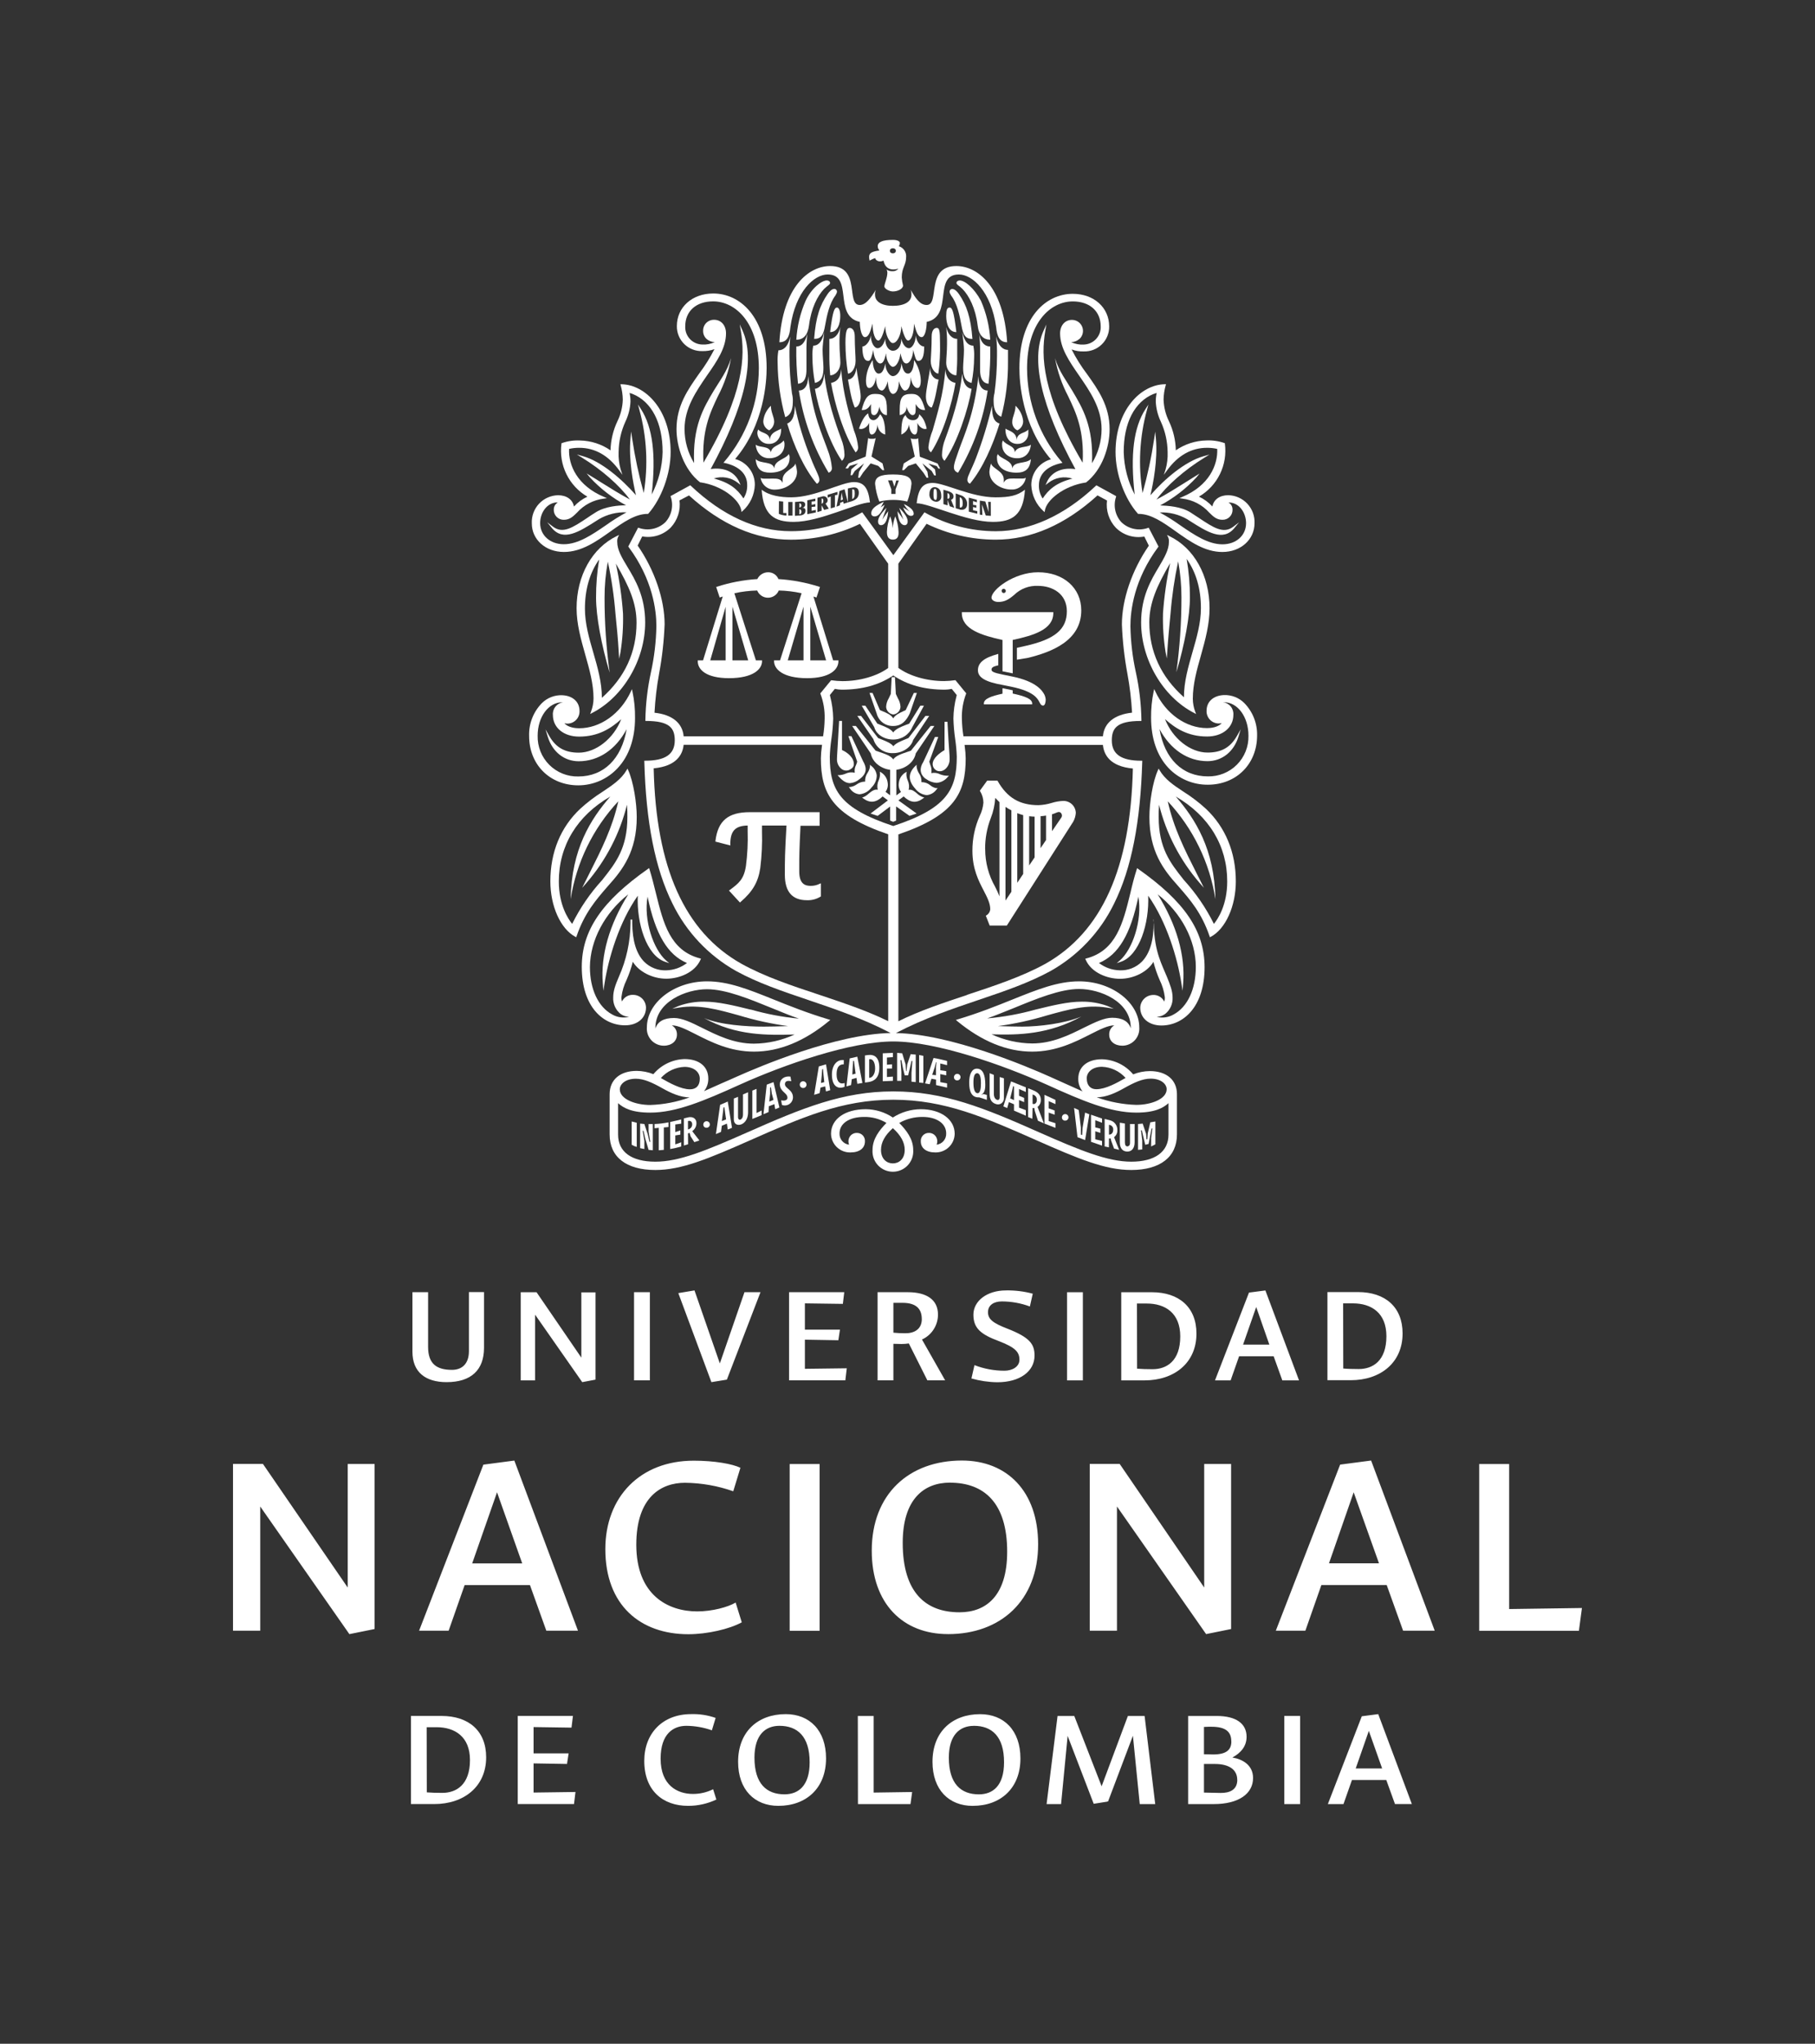 <svg width="143" height="161" viewBox="0 0 143 161" fill="none" xmlns="http://www.w3.org/2000/svg">
<rect x="0" y="0" width="143" height="161" fill="#333333" stroke="none"/>
<path d="M32.495 101.794H33.729V106.101C33.729 107.434 34.394 107.912 35.613 107.912C36.389 107.912 36.945 107.447 36.945 106.44V101.784H38.135V106.174C38.135 107.915 37.129 108.88 35.188 108.88C33.515 108.88 32.495 108.086 32.495 106.484V101.794ZM45.873 108.88L42.16 103.566V108.74H41.027V101.797H42.274L45.803 106.95V101.807H46.921V108.681L45.873 108.88ZM51.202 108.738H49.955V101.794H51.202V108.738ZM53.443 101.866L54.718 101.654L56.715 107.405L58.655 101.794H59.918L57.269 108.681L56.05 108.88L53.443 101.866ZM62.169 101.794H66.517L66.406 102.715L63.416 102.674V104.743H66.178L66.052 105.579L63.416 105.535V107.83L66.716 107.788L66.603 108.738H62.169V101.794ZM70.388 105.861V108.738H69.141V101.794H71.521C73.021 101.794 73.901 102.392 73.901 103.553C73.903 103.968 73.785 104.374 73.561 104.723C73.338 105.073 73.018 105.35 72.641 105.522L74.467 108.738H73.065L71.606 105.832C71.413 105.861 71.219 105.875 71.024 105.876C70.869 105.876 70.628 105.861 70.388 105.861ZM72.625 103.905C72.625 103.085 72.157 102.632 71.109 102.632C70.85 102.632 70.612 102.632 70.388 102.632V104.984C70.694 105.014 71.001 105.029 71.308 105.028C71.989 105.041 72.628 104.743 72.628 103.905H72.625ZM76.692 103.566C76.692 102.49 77.755 101.654 79.258 101.654C79.971 101.641 80.681 101.728 81.369 101.913L81.142 102.919C80.434 102.657 79.687 102.522 78.932 102.521C78.293 102.521 77.841 102.819 77.841 103.372C77.841 103.926 78.252 104.236 79.37 104.666C81.142 105.359 81.509 105.884 81.509 106.79C81.509 108.024 80.363 108.888 78.578 108.888C77.887 108.879 77.201 108.779 76.537 108.59L76.777 107.54C77.532 107.833 78.335 107.982 79.144 107.98C79.752 107.98 80.319 107.669 80.319 107.116C80.319 106.521 80.009 106.153 78.72 105.656C77.284 105.124 76.692 104.642 76.692 103.566ZM85.317 108.74H84.07V101.797H85.317V108.74ZM90.75 101.797C92.889 101.797 94.266 102.974 94.266 105.056C94.266 107.385 92.493 108.74 90.183 108.74H88.341V101.797H90.75ZM89.588 107.819C89.901 107.848 90.382 107.861 90.807 107.861C91.914 107.861 92.99 107.224 92.99 105.274C92.99 103.432 91.8 102.687 90.354 102.687H89.578L89.588 107.819ZM100.348 106.841H97.626L96.959 108.74H95.727L98.405 101.825L99.698 101.657L102.347 108.74H101.031L100.348 106.841ZM98.974 102.961L97.939 105.923H100.009L98.974 102.961ZM106.994 101.784C109.133 101.784 110.507 102.961 110.507 105.043C110.507 107.372 108.737 108.727 106.427 108.727H104.585V101.784H106.994ZM105.832 107.806C106.145 107.835 106.626 107.848 107.051 107.848C108.155 107.848 109.232 107.211 109.232 105.261C109.232 103.419 108.042 102.674 106.598 102.674H105.822L105.832 107.806Z" fill="white"/>
<path d="M27.527 128.73L20.503 118.677V128.461H18.358V115.324H20.718L27.395 125.059V115.327H29.511V128.329L27.527 128.73ZM41.755 124.868H36.607L35.347 128.461H33.019L38.084 115.379L40.524 115.058L45.538 128.461H43.044L41.755 124.868ZM39.16 117.557L37.202 123.16H41.145L39.16 117.557ZM58.442 127.799C57.477 128.334 55.71 128.738 54.235 128.738C50.453 128.738 47.693 126.459 47.693 122.035C47.693 117.932 50.427 115.066 54.662 115.066C56.3 115.066 57.72 115.324 58.336 115.627L57.772 117.477C56.548 117.046 55.263 116.82 53.966 116.807C52.09 116.807 50.132 117.932 50.132 121.686C50.132 125.654 52.626 126.94 54.931 126.94C56.137 126.94 57.371 126.593 57.96 126.244L58.442 127.799ZM64.575 128.469H62.216V115.332H64.575V128.469ZM74.688 128.728C71.149 128.728 68.684 126.34 68.684 122.159C68.684 117.681 71.633 115.055 75.787 115.055C79.327 115.055 81.792 117.466 81.792 121.649C81.792 126.094 78.838 128.73 74.698 128.73L74.688 128.728ZM74.849 116.796C72.779 116.796 71.123 118.11 71.123 121.541C71.123 125.455 72.934 127.01 75.599 127.01C77.692 127.01 79.353 125.716 79.353 122.239C79.355 118.354 77.503 116.799 74.849 116.799V116.796ZM95.027 128.728L88.003 118.674V128.459H85.859V115.322H88.218L94.877 125.059V115.327H96.996V128.329L95.027 128.728ZM109.256 124.865H104.108L102.848 128.459H100.519L105.587 115.376L108.027 115.055L113.038 128.459H110.547L109.256 124.865ZM106.653 117.557L104.708 123.153H108.648L106.653 117.557ZM116.543 115.332H118.903V126.754L124.638 126.673L124.398 128.469H116.543V115.332Z" fill="white"/>
<path d="M34.788 135.175C36.927 135.175 38.303 136.349 38.303 138.432C38.303 140.76 36.531 142.116 34.221 142.116H32.379V135.175H34.788ZM33.626 141.195C33.939 141.223 34.42 141.236 34.845 141.236C35.949 141.236 37.028 140.6 37.028 138.649C37.028 136.807 35.838 136.062 34.392 136.062H33.616L33.626 141.195ZM40.792 135.175H45.141L45.027 136.096L42.039 136.052V138.121H44.802L44.673 138.957L42.039 138.913V141.21L45.34 141.166L45.226 142.116H40.792V135.175Z" fill="white"/>
<path d="M56.441 141.761C55.746 142.089 54.986 142.259 54.216 142.258C52.219 142.258 50.76 141.052 50.76 138.716C50.76 136.548 52.206 135.032 54.444 135.032C55.104 135.01 55.762 135.111 56.384 135.33L56.087 136.307C55.44 136.079 54.76 135.959 54.074 135.953C53.083 135.953 52.048 136.548 52.048 138.54C52.048 140.638 53.368 141.319 54.586 141.319C55.141 141.323 55.689 141.196 56.185 140.949L56.441 141.761ZM61.325 142.258C59.458 142.258 58.154 140.995 58.154 138.786C58.154 136.419 59.706 135.032 61.908 135.032C63.778 135.032 65.082 136.307 65.082 138.517C65.082 140.868 63.522 142.258 61.325 142.258ZM61.411 135.953C60.322 135.953 59.442 136.646 59.442 138.46C59.442 140.53 60.407 141.35 61.809 141.35C62.914 141.35 63.791 140.669 63.791 138.827C63.791 136.773 62.816 135.953 61.411 135.953ZM67.586 135.177H68.833V141.212L71.865 141.168L71.736 142.118H67.596L67.586 135.177ZM76.641 142.26C74.77 142.26 73.469 140.998 73.469 138.788C73.469 136.421 75.021 135.035 77.223 135.035C79.093 135.035 80.397 136.31 80.397 138.519C80.402 140.868 78.837 142.258 76.646 142.258L76.641 142.26ZM76.726 135.956C75.637 135.956 74.757 136.649 74.757 138.462C74.757 140.532 75.72 141.352 77.124 141.352C78.229 141.352 79.106 140.672 79.106 138.83C79.111 136.773 78.133 135.953 76.731 135.953L76.726 135.956ZM84.117 136.747L83.6 142.118H82.459L83.323 135.177H84.64L86.795 140.716L88.864 135.177H90.181L91.017 142.118H89.798L89.26 136.734L87.304 141.908H87.25V141.924L86.171 142.095L84.117 136.747ZM93.612 135.177H95.865C97.381 135.177 98.216 135.772 98.216 136.82C98.216 137.596 97.72 138.113 97.096 138.45C97.872 138.576 98.726 139.029 98.726 140.064C98.726 141.311 97.577 142.118 95.637 142.118H93.612V135.177ZM97.011 137.187C97.011 136.45 96.615 136.026 95.438 136.026C95.298 136.026 95.071 136.025 94.858 136.041V138.193C95.117 138.193 95.376 138.209 95.596 138.209C96.688 138.206 97.016 137.795 97.016 137.184L97.011 137.187ZM97.479 140.206C97.479 139.399 96.827 138.959 95.722 138.959C95.482 138.959 95.156 138.959 94.858 138.959V141.212C95.241 141.212 95.707 141.241 96.152 141.241C96.889 141.251 97.484 140.995 97.484 140.204L97.479 140.206ZM102.433 142.118H101.186V135.174H102.433V142.118ZM109.222 140.219H106.518L105.851 142.118H104.619L107.294 135.2L108.588 135.032L111.237 142.115H109.907L109.222 140.219ZM107.848 136.351L106.813 139.314H108.896L107.848 136.351Z" fill="white"/>
<path d="M95.298 47.919C95.298 45.351 94.082 43.167 92.124 42.228L91.945 42.14L92.036 42.319C92.086 42.435 92.106 42.562 92.096 42.689C92.096 43.322 91.731 43.93 91.319 44.634C90.691 45.682 89.907 46.991 89.907 49.032C89.907 51.968 91.622 54.899 94.08 56.164L94.24 56.247L94.173 56.079C94.047 55.748 93.982 55.398 93.979 55.044C93.979 53.898 94.294 52.775 94.631 51.585C94.967 50.395 95.298 49.159 95.298 47.919ZM92.194 44.37C91.911 45.67 91.722 46.988 91.63 48.315C91.604 49.337 91.672 50.359 91.832 51.368L91.933 51.873L91.966 51.355C92.033 50.292 92.139 49.226 92.225 48.323C92.334 46.945 92.535 45.575 92.825 44.223C92.999 45.161 93.086 46.114 93.084 47.068C93.084 49.039 92.95 51.007 92.683 52.959C93.342 50.76 93.751 48.502 93.751 47.068C93.753 46.05 93.667 45.032 93.493 44.029C94.23 45.063 94.618 46.38 94.618 47.909C94.618 49.084 94.279 50.237 93.953 51.373C93.627 52.509 93.278 53.702 93.28 54.928C91.469 53.319 90.551 51.327 90.551 49.009C90.564 47.495 91.133 46.176 92.191 44.37H92.194Z" fill="white"/>
<path d="M81.254 38.21C81.268 38.599 81.36 38.981 81.525 39.334C81.689 39.687 81.922 40.003 82.211 40.264L82.304 40.344L82.322 40.223C82.451 39.39 83.802 38.278 85.535 38.011H85.564C86.857 37.01 87.424 35.186 87.424 33.82C87.424 31.965 86.521 30.7 85.649 29.474C85.185 28.863 84.777 28.212 84.43 27.528C84.736 27.643 85.061 27.696 85.388 27.684C85.65 27.692 85.911 27.647 86.156 27.552C86.4 27.456 86.623 27.312 86.81 27.128C86.998 26.944 87.145 26.724 87.245 26.481C87.345 26.238 87.394 25.977 87.39 25.715C87.39 24.227 86.184 23.146 84.521 23.146C82.428 23.146 80.317 24.957 80.317 29.018C80.317 30.027 80.498 33.502 82.798 36.184C82.353 36.305 81.961 36.569 81.682 36.935C81.402 37.301 81.252 37.75 81.254 38.21ZM85.054 26.698C85.181 26.579 85.269 26.424 85.306 26.254C85.344 26.084 85.329 25.907 85.265 25.746C85.201 25.584 85.089 25.445 84.945 25.348C84.8 25.251 84.63 25.199 84.456 25.2C83.905 25.2 83.522 25.64 83.522 26.268C83.522 27.412 84.242 28.457 85.005 29.564C85.884 30.84 86.792 32.151 86.792 33.807C86.79 34.753 86.529 35.68 86.037 36.487C86.156 33.592 85.307 32.164 84.485 30.78C84.029 30.004 83.427 29.251 83.124 28.214C83.313 29.261 83.662 30.274 84.159 31.215C84.785 32.529 85.432 33.887 85.3 36.454C82.063 30.972 82.022 28.033 82.353 26.08L82.441 25.562L82.224 26.043C81.189 28.335 82.035 32.009 84.728 36.956C83.693 36.803 82.85 37.168 82.493 37.952L82.376 38.21L82.596 38.039C82.861 37.831 83.172 37.692 83.504 37.633C83.835 37.575 84.175 37.599 84.495 37.703C83.22 38.024 82.617 38.562 82.149 39.271C81.944 38.959 81.841 38.591 81.854 38.218C81.854 37.351 82.475 36.736 83.603 36.485L83.711 36.459L83.639 36.373C81.889 34.32 80.925 31.711 80.92 29.013C80.92 25.392 82.788 23.744 84.521 23.744C85.859 23.744 86.722 24.52 86.722 25.71C86.731 25.892 86.703 26.074 86.64 26.245C86.577 26.416 86.481 26.573 86.356 26.707C86.232 26.84 86.082 26.948 85.916 27.022C85.75 27.097 85.57 27.138 85.388 27.143C85.046 27.164 84.704 27.098 84.394 26.951C84.635 26.949 84.867 26.859 85.046 26.698H85.054Z" fill="white"/>
<path d="M89.664 40.482H89.703C90.696 40.482 91.638 41.149 92.633 41.858C93.756 42.657 94.921 43.483 96.307 43.483C97.753 43.483 98.842 42.507 98.842 41.214C98.854 40.932 98.81 40.651 98.712 40.388C98.613 40.124 98.463 39.882 98.271 39.677C98.078 39.471 97.846 39.307 97.589 39.192C97.332 39.078 97.054 39.016 96.773 39.01C96.098 39.01 95.621 39.354 95.521 39.9C95.223 39.574 94.863 39.31 94.463 39.123C95.177 38.708 95.752 38.09 96.116 37.348C96.48 36.606 96.615 35.772 96.506 34.953V34.919L96.475 34.904C96.016 34.744 95.53 34.673 95.045 34.697C94.185 34.715 93.349 34.985 92.641 35.473C92.623 34.681 92.439 33.902 92.101 33.186C91.838 32.653 91.693 32.068 91.676 31.474C91.682 31.095 91.738 30.72 91.842 30.356L91.865 30.268H91.772C89.868 30.304 87.891 32.312 87.891 35.608C87.891 37.328 88.595 39.276 89.643 40.456L89.664 40.482ZM90.882 31.036L90.947 31.016C91.004 30.995 91.074 30.972 91.133 30.956C91.084 31.181 91.06 31.41 91.061 31.639C91.088 32.185 91.223 32.721 91.459 33.215C91.803 33.967 91.985 34.783 91.995 35.61C92.014 36.076 91.959 36.541 91.832 36.989L91.695 37.403L91.953 37.051C92.809 35.874 93.868 35.276 95.102 35.276C95.371 35.275 95.641 35.304 95.903 35.364C95.96 36.622 95.267 38.262 93.141 39.149L92.918 39.242L93.156 39.279C93.973 39.376 94.726 39.768 95.275 40.381C95.58 40.683 95.847 40.947 96.31 40.947C96.416 40.95 96.521 40.932 96.62 40.893C96.719 40.854 96.808 40.795 96.883 40.719C96.958 40.644 97.017 40.555 97.056 40.456C97.094 40.357 97.113 40.251 97.109 40.145C97.111 40.052 97.093 39.959 97.055 39.874C97.016 39.788 96.96 39.712 96.889 39.651C96.858 39.623 96.823 39.6 96.786 39.581C97.657 39.581 98.175 40.414 98.175 41.214C98.175 42.179 97.399 42.88 96.31 42.88C95.177 42.88 94.067 42.122 92.996 41.387C92.476 41.014 91.933 40.673 91.371 40.368C92.129 40.337 92.88 40.523 93.536 40.903L93.686 40.999C95.117 41.912 96.354 42.699 97.262 41.589L97.624 41.147L97.169 41.493C96.392 42.08 95.616 41.573 94.47 40.808C94.25 40.66 94.023 40.51 93.777 40.355C93.042 39.897 91.984 39.837 91.407 39.814C92.471 39.246 93.433 38.505 94.253 37.62L94.512 37.305L94.162 37.52C93.904 37.677 93.645 37.84 93.386 38.006C92.657 38.464 91.904 38.937 91.118 39.356C91.925 38.252 93.337 37.012 94.874 36.068L95.29 35.809L94.82 35.941C93.358 36.355 91.736 37.752 90.636 39.017C90.861 38.073 91.221 36.221 91.071 34.565L91.019 34.004L90.936 34.562C90.72 36.006 90.414 37.435 90.021 38.841C89.664 36.658 89.782 34.423 90.367 32.288L90.481 31.869L90.246 32.234C89.317 33.67 89.045 35.809 89.4 38.96C88.86 37.927 88.564 36.784 88.536 35.618C88.528 33.316 89.387 31.65 90.882 31.036Z" fill="white"/>
<path d="M68.913 40.681C69.171 40.681 69.396 40.45 69.609 39.972L69.702 39.76L69.508 39.889C69.451 39.928 69.414 39.949 69.383 39.967C69.443 39.885 69.495 39.799 69.539 39.708L69.632 39.527L69.448 39.617C68.884 39.899 68.644 40.135 68.644 40.445C68.644 40.559 68.713 40.681 68.913 40.681Z" fill="white"/>
<path d="M98.038 55.386C97.828 55.175 97.576 55.011 97.299 54.902C97.022 54.794 96.726 54.743 96.429 54.754C95.599 54.791 95.063 55.272 95.063 55.991C95.057 56.118 95.077 56.246 95.122 56.366C95.166 56.485 95.234 56.595 95.321 56.688C95.408 56.782 95.513 56.856 95.63 56.908C95.746 56.961 95.872 56.989 95.999 56.992C96.087 56.993 96.173 56.983 96.258 56.964C95.95 57.313 95.363 57.357 95.097 57.357C93.438 57.357 91.837 56.221 91.022 54.462L90.937 54.278L90.893 54.475C90.751 55.156 90.683 55.849 90.691 56.545C90.691 58.177 91.164 59.543 92.059 60.495C92.458 60.917 92.94 61.252 93.474 61.479C94.008 61.707 94.583 61.822 95.164 61.817C97.407 61.817 99.044 60.19 99.044 57.936C99.054 57.466 98.971 56.998 98.798 56.56C98.625 56.122 98.367 55.723 98.038 55.386ZM95.135 59.962C96.269 59.962 97.205 59.227 97.57 58.045L97.756 57.45L97.446 57.991C96.928 58.891 96.219 59.284 95.135 59.284C93.777 59.284 92.378 58.167 91.788 56.648C92.611 57.383 93.599 58.019 95.104 58.019C96.32 58.019 97.174 57.318 97.174 56.317C97.193 56.078 97.12 55.841 96.969 55.656C96.818 55.469 96.602 55.349 96.364 55.318H96.429C97.513 55.318 98.364 56.477 98.364 57.955C98.374 58.378 98.299 58.799 98.141 59.192C97.984 59.585 97.749 59.942 97.45 60.242C97.151 60.542 96.794 60.777 96.401 60.935C96.008 61.093 95.587 61.169 95.164 61.16C93.156 61.16 91.754 59.776 91.356 57.434C92.215 59.046 93.583 59.962 95.135 59.962Z" fill="white"/>
<path d="M67.713 61.382C68.399 60.888 68.243 60.386 68 59.965L67.082 57.991H66.844L67.537 59.998C67.515 60.087 67.485 60.173 67.449 60.257C67.349 60.446 67.313 60.662 67.346 60.873C67.097 60.812 66.835 60.84 66.606 60.953C66.458 61.015 66.3 61.051 66.14 61.062H65.99L66.088 61.175C66.389 61.517 66.668 61.693 66.968 61.693C67.243 61.671 67.504 61.563 67.713 61.382Z" fill="white"/>
<path d="M66.326 60.591C66.429 60.663 66.552 60.702 66.678 60.702C66.755 60.702 66.832 60.686 66.903 60.656C67.082 60.565 67.273 60.449 67.273 60.193C67.273 59.675 66.779 59.282 66.339 59.083V56.791H66.109V56.855C66.044 58.056 66 58.723 65.977 59.124C65.954 59.525 65.943 59.657 65.943 59.794C65.937 59.948 65.968 60.101 66.035 60.24C66.102 60.379 66.202 60.5 66.326 60.591Z" fill="white"/>
<path d="M70.38 59.328C71.107 59.328 71.79 58.87 71.945 58.293L73.208 56.395H72.915L71.573 58.141L71.342 58.236C70.96 58.392 70.566 58.552 70.385 58.788C70.222 58.555 69.826 58.397 69.444 58.244C69.356 58.211 69.27 58.177 69.185 58.141L67.84 56.395H67.545L68.81 58.226C68.91 58.559 69.12 58.849 69.404 59.049C69.689 59.249 70.033 59.347 70.38 59.328Z" fill="white"/>
<path d="M68.662 62.039C68.79 61.916 68.894 61.769 68.965 61.606C69.037 61.443 69.075 61.268 69.078 61.09C69.062 60.943 69.017 60.801 68.944 60.672C68.872 60.544 68.774 60.431 68.656 60.342L68.543 60.244V60.394C68.516 60.565 68.453 60.729 68.359 60.875C68.215 61.077 68.145 61.323 68.162 61.571C67.92 61.573 67.684 61.652 67.49 61.796C67.347 61.897 67.184 61.965 67.011 61.992H66.876L66.957 62.101C67.037 62.23 67.145 62.339 67.273 62.42C67.401 62.502 67.546 62.553 67.697 62.569H67.733C67.916 62.55 68.093 62.493 68.253 62.402C68.413 62.31 68.552 62.187 68.662 62.039Z" fill="white"/>
<path d="M70.379 58.26C70.697 58.262 71.008 58.17 71.274 57.998C71.54 57.825 71.75 57.578 71.877 57.287L72.796 55.59H72.511L71.634 57.005L71.376 57.103C70.99 57.256 70.561 57.424 70.374 57.701C70.204 57.429 69.769 57.261 69.381 57.108C69.288 57.072 69.197 57.039 69.122 57.002L68.178 55.59H67.893L68.882 57.284C69.029 57.851 69.658 58.26 70.379 58.26Z" fill="white"/>
<path d="M83.752 63.094C83.451 63.108 83.153 63.16 82.865 63.25C82.525 63.355 82.172 63.415 81.817 63.428C80.34 63.428 79.349 62.841 78.606 61.527L78.586 61.493H77.779L77.199 62.292L77.222 62.329C77.389 62.6 77.478 62.911 77.481 63.229C77.451 63.589 77.353 63.94 77.194 64.264C76.806 65.133 76.609 66.075 76.614 67.027C76.614 68.45 77.106 69.397 77.502 70.157C77.776 70.69 78.019 71.148 78.019 71.629C78.01 71.727 77.978 71.822 77.926 71.905C77.873 71.988 77.801 72.058 77.716 72.108L77.67 72.136L77.975 72.912H79.326L84.554 64.735C84.674 64.52 84.745 64.281 84.761 64.036C84.757 63.908 84.728 63.782 84.675 63.665C84.623 63.548 84.547 63.442 84.453 63.355C84.359 63.267 84.249 63.199 84.129 63.154C84.008 63.11 83.88 63.089 83.752 63.094ZM82.415 64.246V66.176L81.985 66.812V64.295C82.131 64.289 82.276 64.273 82.42 64.246H82.415ZM82.885 64.147C82.985 64.118 83.082 64.082 83.178 64.041C83.252 64.003 83.333 63.977 83.416 63.964C83.461 63.964 83.505 63.977 83.543 64.001C83.581 64.026 83.611 64.06 83.63 64.101C83.656 64.145 83.669 64.195 83.669 64.246C83.669 64.297 83.656 64.347 83.63 64.391L82.888 65.477L82.885 64.147ZM81.514 64.331V67.544L81.085 68.178V64.297C81.229 64.317 81.374 64.329 81.519 64.331H81.514ZM80.614 64.215V68.845L80.148 69.544V64.057L80.244 64.093C80.355 64.132 80.466 64.173 80.619 64.215H80.614ZM77.616 66.897C77.609 66.06 77.76 65.229 78.061 64.448C78.261 63.939 78.38 63.402 78.412 62.856L78.746 63.19V70.61C78.644 70.352 78.53 70.1 78.402 69.854C77.89 68.953 77.62 67.934 77.621 66.897H77.616ZM79.685 63.837V70.248L79.22 70.944V63.563C79.369 63.664 79.524 63.756 79.685 63.837Z" fill="white"/>
<path d="M70.38 56.283C70.531 56.267 70.672 56.198 70.776 56.087C70.88 55.977 70.942 55.832 70.949 55.68C70.936 55.441 70.864 55.209 70.739 55.005C70.693 54.907 70.638 54.795 70.582 54.664L70.512 53.344H70.253L70.186 54.664C70.129 54.795 70.075 54.907 70.025 55.005C69.9 55.209 69.828 55.441 69.816 55.68C69.823 55.831 69.883 55.975 69.987 56.086C70.09 56.196 70.23 56.266 70.38 56.283Z" fill="white"/>
<path d="M70.38 57.191C71.092 57.191 71.436 56.703 71.674 56.214L72.238 54.589H72L71.358 55.939L71.172 56.027C70.874 56.164 70.522 56.325 70.375 56.591C70.22 56.307 69.824 56.146 69.467 55.999L69.325 55.939L68.748 54.589H68.507L69.071 56.208C69.145 56.497 69.315 56.751 69.553 56.93C69.791 57.108 70.083 57.201 70.38 57.191Z" fill="white"/>
<path d="M72.255 62.51C72.058 62.345 71.841 62.161 71.592 62.221C71.652 61.969 71.625 61.705 71.515 61.471C71.441 61.303 71.406 61.121 71.414 60.938L71.432 60.8L71.313 60.868C71.175 60.957 71.058 61.076 70.972 61.216C70.886 61.356 70.833 61.514 70.816 61.677C70.796 61.801 70.8 61.927 70.829 62.048C70.859 62.169 70.912 62.284 70.987 62.384L70.622 62.658V60.643C71.287 60.555 72.009 60.089 72.151 59.349L73.615 57.189H73.323L71.771 59.134L71.476 59.235C71.039 59.383 70.552 59.543 70.376 59.825C70.201 59.543 69.717 59.383 69.277 59.235L68.985 59.134L67.432 57.189H67.138L68.604 59.349C68.747 60.097 69.468 60.562 70.133 60.643V62.65L69.769 62.376C69.843 62.276 69.897 62.162 69.926 62.04C69.955 61.919 69.96 61.793 69.939 61.67C69.921 61.505 69.867 61.347 69.78 61.206C69.692 61.065 69.574 60.946 69.435 60.857L69.316 60.79L69.334 60.927C69.341 61.111 69.306 61.294 69.233 61.463C69.122 61.697 69.095 61.961 69.155 62.213C68.897 62.146 68.638 62.355 68.428 62.529C68.316 62.635 68.186 62.723 68.046 62.787L67.924 62.829L68.027 62.906C68.545 63.284 69.029 63.232 69.541 62.741L69.955 63.051L68.589 64.086L69.148 64.272L70.133 63.532V64.642L70.369 64.738L70.604 64.642V63.527L71.66 64.272L72.218 64.086L70.783 63.051L71.197 62.741C71.714 63.237 72.198 63.292 72.713 62.906L72.821 62.824L72.689 62.787C72.528 62.724 72.38 62.63 72.255 62.51Z" fill="white"/>
<path d="M90.595 84.376C90.144 84.379 89.699 84.466 89.281 84.634C88.979 84.274 88.604 83.981 88.181 83.776C87.758 83.571 87.296 83.458 86.826 83.444C85.672 83.444 84.955 84.034 84.955 84.981C84.947 85.341 85.066 85.693 85.291 85.975C84.813 85.765 84.383 85.571 83.907 85.354C83.543 85.191 83.16 85.015 82.715 84.818C80.943 84.024 74.894 81.455 70.587 81.38C72.799 80.226 74.985 79.486 77.111 78.767C79.132 78.084 81.041 77.437 82.756 76.501C84.939 75.278 86.694 73.415 87.785 71.164C89.146 68.422 89.855 64.769 89.995 59.998V59.928H89.925C88.334 59.928 87.597 59.411 87.597 58.327C87.597 57.383 87.974 56.795 89.863 56.795H89.93V56.726C89.909 55.461 89.763 54.202 89.493 52.967C89.229 51.769 89.085 50.548 89.063 49.322C89.063 48.095 89.348 45.653 91.252 43.092L91.278 43.056L90.502 41.568L90.447 41.587C90.09 41.715 89.704 41.74 89.334 41.66C88.963 41.58 88.622 41.398 88.349 41.134C88.107 40.868 87.941 40.542 87.868 40.191C87.794 39.839 87.817 39.474 87.933 39.134V39.082L86.381 38.231L86.344 38.265C83.864 40.609 81.134 41.848 78.451 41.848C76.502 41.846 74.586 41.342 72.887 40.386L72.835 40.358L70.385 43.734L67.935 40.358L67.883 40.386C66.183 41.342 64.265 41.845 62.314 41.845C59.595 41.845 56.938 40.64 54.421 38.262L54.384 38.228L52.832 39.08L52.845 39.131C52.961 39.471 52.983 39.836 52.91 40.188C52.837 40.54 52.67 40.865 52.429 41.131C52.156 41.395 51.815 41.577 51.444 41.657C51.074 41.737 50.688 41.712 50.331 41.584L50.276 41.566L49.5 43.053L49.526 43.09C51.43 45.651 51.715 48.093 51.715 49.319C51.693 50.545 51.549 51.766 51.285 52.964C51.016 54.2 50.869 55.459 50.848 56.723V56.793H50.897C52.786 56.793 53.163 57.38 53.163 58.325C53.163 59.416 52.423 59.926 50.835 59.926H50.765V59.996C50.892 64.766 51.614 68.419 52.974 71.161C54.067 73.413 55.823 75.275 58.006 76.498C59.719 77.435 61.628 78.082 63.648 78.764C65.77 79.484 67.961 80.224 70.173 81.377C65.866 81.458 59.825 84.021 58.045 84.816C57.608 85.01 57.227 85.183 56.87 85.333C56.387 85.55 55.952 85.747 55.468 85.959C55.694 85.678 55.813 85.326 55.805 84.966C55.805 84.019 55.088 83.429 53.934 83.429C53.464 83.442 53.002 83.555 52.579 83.761C52.156 83.966 51.781 84.258 51.479 84.619C51.061 84.452 50.615 84.365 50.165 84.36C48.848 84.36 48.031 85.064 48.031 86.197V89.366C48.031 91.146 49.342 92.168 51.634 92.168C53.704 92.168 55.815 91.278 59.1 89.827C63.134 88.042 66.321 86.632 70.38 86.632C74.439 86.632 77.624 88.042 81.662 89.827C84.942 91.278 87.061 92.168 89.126 92.168C91.418 92.168 92.729 91.133 92.729 89.366V86.197C92.729 85.079 91.912 84.376 90.595 84.376ZM51.932 53.047C52.169 51.772 52.313 50.481 52.364 49.184C52.364 47.216 51.57 44.898 50.24 42.976L50.6 42.257C51.002 42.331 51.416 42.306 51.807 42.185C52.198 42.064 52.553 41.85 52.843 41.561C53.109 41.277 53.309 40.938 53.429 40.567C53.549 40.197 53.586 39.805 53.536 39.419L54.286 39.028C56.832 41.341 59.527 42.515 62.306 42.515C64.193 42.515 66.055 42.088 67.754 41.266L69.976 44.404V52.623C69.107 53.262 67.733 53.657 66.375 53.657C66.088 53.654 65.801 53.631 65.516 53.59H65.48L64.629 54.625L64.644 54.664C64.878 55.284 64.99 55.944 64.973 56.607C64.966 57.076 64.924 57.543 64.849 58.006H53.864C53.771 56.953 52.959 56.294 51.567 56.146C51.622 55.106 51.743 54.071 51.932 53.047ZM87.219 39.429C87.169 39.815 87.206 40.207 87.326 40.578C87.445 40.948 87.646 41.287 87.912 41.571C88.202 41.86 88.558 42.075 88.949 42.196C89.34 42.317 89.755 42.341 90.158 42.267L90.515 42.986C89.185 44.911 88.391 47.229 88.391 49.195C88.442 50.491 88.586 51.782 88.823 53.057C89.012 54.076 89.136 55.106 89.193 56.141C87.801 56.288 86.989 56.948 86.895 58.001H75.908C75.833 57.538 75.792 57.07 75.784 56.602C75.767 55.939 75.879 55.279 76.113 54.659L76.128 54.62L75.28 53.585H75.241C74.956 53.626 74.669 53.649 74.382 53.652C73.026 53.652 71.65 53.257 70.781 52.617V44.401L73.003 41.263C74.702 42.084 76.564 42.512 78.451 42.513C81.227 42.513 83.923 41.338 86.471 39.025L87.219 39.429ZM76.188 78.382C74.348 78.992 72.447 79.621 70.781 80.451V65.731C75.238 64.213 76.084 62.453 76.084 59.745C76.08 59.436 76.056 59.127 76.012 58.821C76.012 58.772 75.999 58.723 75.994 58.679H86.895C86.971 59.455 87.452 60.376 89.257 60.541C89.074 68.383 86.815 73.417 82.355 75.929C80.516 76.941 78.32 77.668 76.188 78.371V78.382ZM74.99 54.273L75.378 54.752L75.355 54.855C75.205 55.426 75.125 56.012 75.117 56.602C75.132 57.145 75.178 57.686 75.257 58.224C75.325 58.68 75.367 59.141 75.383 59.602C75.383 62.19 74.633 63.669 70.38 65.069C66.127 63.669 65.377 62.19 65.377 59.602C65.393 59.141 65.435 58.68 65.503 58.224C65.582 57.686 65.63 57.145 65.646 56.602C65.636 56.013 65.556 55.428 65.408 54.858L65.384 54.752L65.77 54.273H65.806C65.972 54.308 66.141 54.327 66.311 54.33C67.93 54.33 69.262 53.963 70.38 53.21C71.5 53.963 72.83 54.33 74.449 54.33C74.623 54.327 74.796 54.307 74.967 54.273H74.99ZM53.864 58.671H64.766C64.766 58.716 64.761 58.763 64.751 58.811C64.706 59.118 64.68 59.427 64.676 59.737C64.676 62.446 65.522 64.205 69.979 65.723V80.444C68.31 79.621 66.412 78.992 64.572 78.374C62.446 77.67 60.244 76.941 58.405 75.916C53.945 73.402 51.678 68.367 51.502 60.526C53.308 60.358 53.789 59.437 53.864 58.661V58.671ZM51.233 87.046C50.054 87.046 48.833 86.582 48.833 85.812C48.833 85.408 49.275 84.978 50.098 84.978C50.729 84.978 51.391 85.281 52.201 85.737C52.814 86.081 53.577 86.445 54.333 86.448C53.337 86.809 52.291 87.011 51.233 87.046ZM52.069 84.924C52.305 84.659 52.591 84.445 52.912 84.294C53.232 84.143 53.58 84.058 53.934 84.045C54.641 84.045 55.135 84.427 55.135 84.978C55.135 85.529 54.842 85.812 54.358 85.812C53.645 85.812 52.744 85.31 52.069 84.924ZM70.38 82.042C73.743 82.042 78.987 83.874 82.461 85.439C85.307 86.733 87.498 87.648 89.526 87.648C90.973 87.648 91.635 87.289 92.062 86.903V89.382C92.062 90.737 90.991 91.513 89.126 91.513C87.26 91.513 85.051 90.605 81.915 89.219C77.517 87.26 74.341 85.977 70.38 85.977C66.419 85.977 63.242 87.271 58.844 89.219C55.613 90.647 53.515 91.513 51.634 91.513C49.754 91.513 48.698 90.737 48.698 89.382V86.903C49.125 87.289 49.79 87.648 51.233 87.648C53.262 87.648 55.443 86.733 58.299 85.439C61.763 83.874 67.022 82.042 70.38 82.042ZM86.419 86.44C87.175 86.44 87.938 86.073 88.551 85.729C89.358 85.273 90.023 84.971 90.654 84.971C91.475 84.971 91.919 85.4 91.919 85.804C91.919 86.58 90.698 87.038 89.519 87.038C88.464 87.005 87.42 86.806 86.427 86.448L86.419 86.44ZM85.618 84.971C85.618 84.42 86.112 84.037 86.818 84.037C87.172 84.05 87.52 84.135 87.84 84.286C88.161 84.437 88.448 84.652 88.683 84.916C88.008 85.302 87.11 85.804 86.383 85.804C85.918 85.811 85.625 85.491 85.625 84.978L85.618 84.971Z" fill="white"/>
<path d="M87.392 81.51C87.392 82.027 87.816 82.376 88.427 82.376C88.611 82.376 88.792 82.338 88.96 82.264C89.129 82.191 89.28 82.084 89.406 81.95C89.531 81.815 89.627 81.656 89.688 81.483C89.749 81.31 89.775 81.126 89.762 80.943C89.762 78.969 87.591 77.306 85.022 77.306C83.336 77.306 81.76 77.939 79.763 78.741C78.519 79.241 77.111 79.807 75.432 80.309L75.311 80.345L75.406 80.428C77.347 82.032 79.336 82.844 81.32 82.844C83.211 82.844 84.704 82.087 85.904 81.478C86.665 81.093 87.294 80.775 87.796 80.772C87.667 80.846 87.561 80.954 87.49 81.084C87.419 81.214 87.385 81.361 87.392 81.51ZM85.198 80.079C83.905 80.625 81.882 80.873 80.542 80.873C80.242 80.873 79.331 80.858 78.625 80.832C79.939 80.654 81.236 80.371 82.505 79.986C84.174 79.523 85.61 79.119 87.211 79.375L87.749 79.461L87.25 79.246C86.6 79.012 85.912 78.897 85.222 78.907C84.125 78.907 82.893 79.212 81.569 79.536C80.329 79.882 79.061 80.113 77.779 80.226C78.418 80.007 79.111 79.709 79.848 79.422C81.659 78.677 83.532 77.908 85.022 77.908C86.665 77.908 89.092 78.884 89.092 80.974V81.008C88.911 80.454 88.422 80.175 87.625 80.175C86.991 80.175 86.261 80.537 85.413 80.951C84.239 81.538 82.909 82.2 81.32 82.2C80.215 82.187 79.124 81.941 78.12 81.478C80.273 81.551 82.645 81.484 85.198 80.079Z" fill="white"/>
<path d="M73.283 61.853C73.091 61.693 72.847 61.609 72.597 61.615C72.616 61.37 72.549 61.126 72.408 60.924C72.308 60.768 72.242 60.591 72.217 60.407V60.244L72.101 60.358C71.542 60.916 71.542 61.493 72.101 62.119C72.208 62.264 72.344 62.385 72.5 62.474C72.656 62.563 72.83 62.618 73.009 62.637C73.162 62.624 73.311 62.577 73.445 62.501C73.579 62.425 73.695 62.32 73.785 62.194L73.88 62.083H73.733C73.567 62.043 73.412 61.965 73.283 61.853Z" fill="white"/>
<path d="M89.666 68.445L89.591 68.39L89.562 68.478C89.358 69.109 89.192 69.772 89.045 70.413C88.478 72.716 87.94 74.891 85.583 75.504L85.506 75.525L85.537 75.598C85.982 76.632 87.249 77.106 88.235 77.106C89.337 77.106 90.411 76.555 90.876 75.771C91.001 76.263 91.166 76.744 91.371 77.209C91.578 77.627 91.713 78.076 91.772 78.539C91.784 78.66 91.769 78.782 91.728 78.896C91.646 78.732 91.519 78.596 91.36 78.504C91.202 78.412 91.02 78.368 90.838 78.379C90.574 78.387 90.324 78.496 90.138 78.682C89.952 78.869 89.844 79.119 89.837 79.382C89.837 80.208 90.522 80.784 91.505 80.784C93.2 80.784 94.907 79.359 94.907 76.18C94.897 73.318 93.324 71.019 89.666 68.445ZM90.894 72.436V72.602C90.91 74.056 90.597 75.116 89.961 75.76C89.734 75.987 89.462 76.164 89.163 76.281C88.865 76.397 88.545 76.451 88.225 76.438C87.631 76.425 87.056 76.223 86.585 75.861C88.116 75.225 89.084 73.6 89.689 70.633C90.02 72.485 89.223 74.793 88.24 75.654L87.982 75.874L88.302 75.768C89.777 75.277 90.553 72.734 90.463 70.561C91.924 72.63 92.773 75.476 93.083 77.484L93.171 78.05L93.218 77.478C93.399 75.261 92.7 72.837 91.21 70.449C93.073 71.916 94.216 74.071 94.216 76.172C94.216 77.921 93.564 79.32 92.473 79.913C92.068 80.151 91.585 80.219 91.13 80.104C91.376 80.097 91.613 80.015 91.81 79.869C92.001 79.713 92.152 79.515 92.252 79.29C92.352 79.066 92.397 78.821 92.385 78.575C92.385 78.058 92.188 77.566 91.942 76.956C91.57 76.03 90.957 75.008 90.907 72.853L90.874 72.439L90.894 72.436Z" fill="white"/>
<path d="M57.539 66.499C57.539 65.464 57.924 65.05 58.905 65.032C58.905 65.182 58.905 65.33 58.905 65.477C58.934 66.394 58.889 67.312 58.77 68.222C58.61 69.278 58.18 69.601 57.528 70.087L57.435 70.157L58.297 71.096L58.349 71.052C59.3 70.235 59.738 69.485 59.901 68.375C60.019 67.419 60.064 66.456 60.035 65.493C60.035 65.343 60.035 65.188 60.035 65.032H61.965C61.836 67.273 61.836 67.689 61.836 68.913C61.836 70.243 62.42 70.915 63.572 70.915C63.949 70.931 64.322 70.834 64.643 70.636L64.674 70.618V69.583L64.578 69.622C64.359 69.733 64.117 69.788 63.872 69.785C63.453 69.785 62.971 69.655 62.971 68.652C62.971 68.481 62.971 68.336 62.971 68.196C62.971 67.547 62.971 67.032 63.07 65.05H64.576V63.98H59.073C57.368 63.98 56.561 64.657 56.369 66.24V66.3L57.547 66.603L57.539 66.499Z" fill="white"/>
<path d="M74.072 60.997C73.858 60.886 73.612 60.853 73.376 60.904C73.416 60.68 73.387 60.449 73.293 60.242C73.264 60.162 73.239 60.081 73.218 59.998L73.922 58.056H73.663L72.745 60.024C72.419 60.519 72.486 61.002 72.9 61.333H72.918L72.967 61.367C73.205 61.546 73.49 61.651 73.787 61.67C73.954 61.658 74.117 61.613 74.266 61.536C74.415 61.46 74.547 61.354 74.654 61.225L74.77 61.108H74.607C74.424 61.102 74.243 61.064 74.072 60.997Z" fill="white"/>
<path d="M74.416 59.09C74.108 59.269 73.482 59.698 73.482 60.195C73.483 60.312 73.52 60.426 73.588 60.521C73.656 60.617 73.752 60.689 73.862 60.728C73.92 60.746 73.98 60.756 74.041 60.756C74.181 60.755 74.317 60.708 74.429 60.624C74.554 60.527 74.655 60.401 74.723 60.257C74.791 60.113 74.824 59.956 74.819 59.797C74.819 59.657 74.819 59.517 74.783 59.106C74.747 58.695 74.716 58.071 74.651 56.922V56.86H74.421L74.416 59.09Z" fill="white"/>
<path d="M95.011 63.713C94.464 63.213 93.874 62.763 93.247 62.368C92.455 61.85 91.772 61.385 91.353 60.66L91.289 60.546L91.234 60.665C90.813 61.579 90.559 63.252 90.559 64.362C90.559 67.055 91.656 68.501 92.779 69.746L92.944 69.935C93.757 70.869 94.68 71.927 95.301 73.758L95.327 73.833L95.397 73.797C96.558 73.179 97.368 71.386 97.368 69.433C97.368 67.146 96.553 65.169 95.011 63.713ZM94.618 69.469L94.274 68.789C93.345 66.952 92.463 65.211 92.005 63.123C94 65.259 95.308 67.945 95.759 70.832C95.689 66.9 94.183 64.528 92.636 62.748C95.254 64.269 96.69 66.629 96.69 69.433C96.69 71.298 95.956 72.395 95.64 72.78C95.018 71.523 94.222 70.36 93.275 69.324L93.2 69.228C92.217 67.984 91.289 66.81 91.289 64.362C91.289 64.023 91.289 63.829 91.32 63.395C91.885 65.666 92.977 67.773 94.507 69.544L94.851 69.937L94.618 69.469Z" fill="white"/>
<path d="M48.665 60.508C49.56 59.556 50.033 58.179 50.033 56.557C50.042 55.862 49.975 55.168 49.832 54.488L49.788 54.291L49.705 54.475C48.887 56.234 47.289 57.37 45.63 57.37C45.372 57.37 44.774 57.326 44.466 56.976C44.551 56.996 44.638 57.005 44.725 57.005C44.852 57.002 44.978 56.973 45.094 56.92C45.21 56.868 45.315 56.793 45.402 56.7C45.489 56.607 45.556 56.497 45.6 56.378C45.644 56.258 45.664 56.131 45.659 56.004C45.659 55.287 45.123 54.803 44.293 54.767C43.996 54.755 43.7 54.805 43.423 54.914C43.147 55.022 42.896 55.187 42.686 55.398C42.354 55.74 42.094 56.145 41.922 56.59C41.751 57.034 41.671 57.509 41.688 57.985C41.688 60.228 43.315 61.866 45.568 61.866C46.15 61.865 46.725 61.744 47.258 61.51C47.791 61.276 48.27 60.935 48.665 60.508ZM43.561 56.324C43.561 57.326 44.412 58.027 45.63 58.027C47.133 58.027 48.122 57.39 48.944 56.656C48.354 58.177 46.955 59.292 45.597 59.292C44.513 59.292 43.801 58.891 43.286 57.998L42.979 57.458L43.162 58.053C43.532 59.235 44.456 59.969 45.597 59.969C47.149 59.969 48.515 59.054 49.371 57.442C48.973 59.783 47.56 61.167 45.563 61.167C45.139 61.177 44.718 61.1 44.325 60.943C43.932 60.785 43.575 60.549 43.275 60.249C42.976 59.949 42.74 59.591 42.583 59.198C42.426 58.804 42.35 58.383 42.36 57.959C42.36 56.482 43.211 55.323 44.295 55.323H44.37C44.133 55.354 43.916 55.475 43.765 55.661C43.614 55.848 43.541 56.085 43.561 56.324Z" fill="white"/>
<path d="M50.897 79.375C50.893 79.11 50.787 78.857 50.6 78.67C50.413 78.482 50.16 78.375 49.895 78.371C49.712 78.359 49.53 78.402 49.371 78.494C49.213 78.586 49.086 78.724 49.006 78.889C48.967 78.774 48.952 78.652 48.964 78.532C49.022 78.069 49.156 77.62 49.363 77.202C49.567 76.737 49.733 76.256 49.859 75.764C50.325 76.54 51.399 77.099 52.498 77.099C53.486 77.099 54.751 76.628 55.196 75.59L55.227 75.518L55.15 75.497C52.793 74.884 52.258 72.708 51.688 70.406C51.531 69.764 51.367 69.112 51.171 68.471L51.142 68.383L51.067 68.437C47.402 71.011 45.837 73.321 45.837 76.165C45.837 79.344 47.544 80.769 49.238 80.769C50.214 80.777 50.897 80.2 50.897 79.375ZM49.502 70.45C48.004 72.838 47.311 75.262 47.495 77.479L47.541 78.05L47.629 77.484C47.937 75.474 48.786 72.633 50.25 70.561C50.157 72.734 50.933 75.277 52.41 75.769L52.728 75.875L52.47 75.655C51.486 74.793 50.692 72.486 51.021 70.633C51.634 73.601 52.602 75.225 54.125 75.862C53.654 76.224 53.079 76.426 52.485 76.439C52.164 76.451 51.844 76.397 51.544 76.279C51.245 76.162 50.974 75.984 50.747 75.756C50.133 75.13 49.821 74.103 49.815 72.701C49.815 72.615 49.815 72.525 49.815 72.442H49.678C49.678 72.532 49.678 72.62 49.678 72.701C49.667 74.166 49.354 75.614 48.757 76.954C48.498 77.562 48.312 78.043 48.312 78.573C48.3 78.818 48.345 79.063 48.444 79.288C48.544 79.513 48.694 79.711 48.884 79.867C49.081 80.013 49.319 80.095 49.564 80.102C49.109 80.217 48.627 80.148 48.222 79.91C47.13 79.318 46.478 77.919 46.478 76.17C46.499 74.079 47.64 71.917 49.505 70.45H49.502Z" fill="white"/>
<path d="M72.548 87.379C71.767 87.384 71.003 87.611 70.346 88.034C69.715 87.611 68.972 87.383 68.212 87.379C66.575 87.379 65.475 88.156 65.475 89.314C65.478 89.512 65.52 89.708 65.6 89.889C65.679 90.07 65.793 90.234 65.936 90.371C66.079 90.507 66.248 90.614 66.432 90.685C66.617 90.756 66.814 90.79 67.012 90.784C67.713 90.784 68.147 90.45 68.147 89.915C68.154 89.825 68.141 89.736 68.109 89.651C68.077 89.568 68.028 89.491 67.965 89.428C67.901 89.365 67.825 89.316 67.741 89.285C67.657 89.254 67.567 89.241 67.477 89.247C67.367 89.249 67.26 89.28 67.165 89.337C67.07 89.393 66.992 89.472 66.937 89.568C66.885 89.659 66.854 89.761 66.848 89.867C66.841 89.972 66.859 90.076 66.9 90.173C66.685 90.149 66.486 90.043 66.346 89.877C66.206 89.711 66.134 89.498 66.145 89.281C66.145 88.505 66.903 87.987 68.078 87.987C68.699 87.975 69.311 88.139 69.842 88.461C69.291 89.02 68.745 89.71 68.745 90.587C68.73 90.807 68.76 91.028 68.833 91.236C68.907 91.443 69.023 91.634 69.173 91.795C69.323 91.956 69.505 92.084 69.707 92.172C69.909 92.26 70.127 92.305 70.348 92.305C70.568 92.305 70.786 92.26 70.988 92.172C71.19 92.084 71.372 91.956 71.522 91.795C71.673 91.634 71.788 91.443 71.862 91.236C71.936 91.028 71.966 90.807 71.95 90.587C71.95 89.71 71.402 89.035 70.851 88.461C71.409 88.144 72.041 87.981 72.683 87.987C73.8 87.987 74.548 88.505 74.548 89.281C74.559 89.498 74.487 89.711 74.347 89.877C74.206 90.043 74.008 90.149 73.792 90.173C73.833 90.076 73.851 89.972 73.845 89.867C73.839 89.761 73.808 89.659 73.756 89.568C73.701 89.472 73.623 89.393 73.528 89.337C73.433 89.28 73.326 89.249 73.215 89.247C73.126 89.241 73.036 89.253 72.952 89.285C72.868 89.316 72.792 89.365 72.729 89.428C72.665 89.492 72.617 89.568 72.585 89.652C72.554 89.736 72.541 89.825 72.548 89.915C72.548 90.45 72.983 90.784 73.684 90.784C73.881 90.789 74.078 90.756 74.262 90.684C74.447 90.613 74.615 90.507 74.758 90.37C74.9 90.233 75.015 90.069 75.094 89.888C75.172 89.707 75.215 89.512 75.218 89.314C75.215 88.174 74.121 87.379 72.548 87.379ZM70.346 88.872C70.975 89.433 71.28 89.995 71.28 90.582C71.28 91.319 70.812 91.648 70.346 91.648C69.881 91.648 69.412 91.319 69.412 90.582C69.412 89.995 69.72 89.433 70.346 88.872Z" fill="white"/>
<path d="M59.406 82.844C61.393 82.844 63.383 82.032 65.32 80.428L65.419 80.345L65.297 80.309C63.618 79.807 62.208 79.241 60.964 78.741C58.969 77.939 57.391 77.306 55.704 77.306C53.135 77.306 50.965 78.969 50.965 80.943C50.952 81.126 50.977 81.31 51.038 81.483C51.1 81.656 51.196 81.815 51.321 81.95C51.446 82.084 51.598 82.191 51.766 82.264C51.934 82.338 52.116 82.376 52.3 82.376C52.91 82.376 53.335 82.019 53.335 81.51C53.342 81.361 53.308 81.213 53.236 81.083C53.164 80.953 53.058 80.846 52.928 80.772C53.433 80.772 54.059 81.093 54.822 81.478C56.023 82.087 57.515 82.844 59.406 82.844ZM59.148 79.536C57.833 79.212 56.592 78.907 55.495 78.907C54.804 78.897 54.117 79.012 53.467 79.246L52.965 79.461L53.505 79.375C55.102 79.117 56.542 79.523 58.211 79.986C59.48 80.371 60.778 80.654 62.092 80.832C61.383 80.858 60.475 80.873 60.172 80.873C58.845 80.873 56.768 80.746 55.471 80.201C58.025 81.605 60.457 81.551 62.606 81.494C61.602 81.957 60.512 82.203 59.406 82.216C57.821 82.216 56.488 81.553 55.314 80.969C54.468 80.545 53.736 80.193 53.102 80.193C52.308 80.193 51.808 80.472 51.635 81.026V80.992C51.635 78.902 54.062 77.927 55.704 77.927C57.202 77.927 59.067 78.703 60.878 79.44C61.605 79.737 62.299 80.025 62.948 80.245C61.664 80.123 60.395 79.883 59.155 79.528L59.148 79.536Z" fill="white"/>
<path d="M47.948 69.746C49.071 68.499 50.168 67.055 50.168 64.362C50.168 63.263 49.909 61.579 49.492 60.665L49.438 60.546L49.373 60.66C48.954 61.385 48.271 61.84 47.48 62.368C46.853 62.763 46.263 63.213 45.715 63.713C44.163 65.169 43.361 67.146 43.361 69.433C43.361 71.386 44.171 73.179 45.33 73.797L45.402 73.833L45.426 73.758C46.047 71.929 46.978 70.871 47.78 69.937L47.948 69.746ZM46.215 69.544C47.744 67.773 48.835 65.666 49.399 63.395C49.43 63.829 49.43 64.023 49.43 64.362C49.43 66.812 48.502 67.984 47.519 69.231L47.449 69.322C46.5 70.357 45.702 71.522 45.079 72.78C44.763 72.392 44.029 71.295 44.029 69.433C44.029 66.631 45.465 64.259 48.085 62.748C46.533 64.528 45.03 66.887 44.96 70.832C45.411 67.945 46.719 65.259 48.714 63.123C48.253 65.206 47.376 66.944 46.45 68.778C46.334 69.008 46.217 69.239 46.103 69.469L45.868 69.937L46.215 69.544Z" fill="white"/>
<path d="M46.499 56.244L46.659 56.161C49.117 54.896 50.832 51.965 50.832 49.029C50.832 46.993 50.056 45.684 49.419 44.631C48.995 43.927 48.63 43.319 48.63 42.686C48.62 42.559 48.64 42.432 48.69 42.316L48.78 42.137L48.602 42.225C46.644 43.172 45.428 45.355 45.428 47.917C45.428 49.156 45.774 50.38 46.108 51.562C46.442 52.744 46.763 53.874 46.763 55.021C46.76 55.375 46.694 55.725 46.566 56.055L46.499 56.244ZM46.962 47.094C46.962 48.527 47.373 50.786 48.033 52.985C47.764 51.033 47.63 49.064 47.632 47.094C47.629 46.139 47.716 45.187 47.89 44.248C48.182 45.6 48.382 46.97 48.491 48.349C48.584 49.249 48.69 50.315 48.749 51.381L48.783 51.898L48.884 51.394C49.045 50.384 49.113 49.362 49.086 48.341C48.994 47.014 48.805 45.695 48.522 44.396C49.58 46.207 50.151 47.521 50.151 49.052C50.151 51.381 49.233 53.362 47.42 54.971C47.42 53.75 47.081 52.563 46.747 51.414C46.413 50.266 46.085 49.127 46.085 47.953C46.085 46.429 46.47 45.107 47.207 44.072C47.039 45.067 46.957 46.075 46.962 47.084V47.094Z" fill="white"/>
<path d="M53.3 33.807C53.3 35.173 53.874 36.997 55.16 37.998H55.175H55.191C56.924 38.257 58.277 39.377 58.404 40.21L58.422 40.332L58.515 40.251C58.804 39.99 59.037 39.674 59.202 39.321C59.366 38.968 59.458 38.586 59.472 38.197C59.477 37.733 59.326 37.281 59.045 36.912C58.764 36.543 58.368 36.278 57.92 36.159C60.222 33.476 60.401 30.002 60.401 28.993C60.401 24.936 58.29 23.12 56.197 23.12C54.534 23.12 53.328 24.201 53.328 25.689C53.325 25.951 53.374 26.212 53.474 26.454C53.574 26.697 53.722 26.917 53.909 27.101C54.096 27.285 54.318 27.429 54.563 27.525C54.807 27.621 55.068 27.666 55.331 27.658C55.657 27.669 55.983 27.618 56.29 27.505C55.94 28.188 55.532 28.839 55.069 29.451C54.203 30.687 53.3 31.952 53.3 33.807ZM57.121 36.477C58.249 36.736 58.87 37.344 58.87 38.21C58.882 38.583 58.779 38.951 58.575 39.263C58.106 38.554 57.504 38.014 56.231 37.695C56.55 37.591 56.891 37.567 57.222 37.626C57.554 37.684 57.865 37.824 58.13 38.032L58.347 38.202L58.233 37.944C57.873 37.168 57.043 36.795 55.995 36.948C58.688 32.001 59.532 28.33 58.5 26.036L58.282 25.555L58.37 26.072C58.701 28.025 58.66 30.964 55.424 36.446C55.292 33.88 55.941 32.521 56.565 31.207C57.061 30.266 57.41 29.254 57.599 28.206C57.297 29.241 56.694 30.017 56.239 30.773C55.416 32.157 54.565 33.585 54.686 36.48C54.195 35.672 53.935 34.745 53.934 33.799C53.934 32.149 54.842 30.832 55.718 29.557C56.495 28.449 57.201 27.404 57.201 26.261C57.201 25.632 56.818 25.192 56.267 25.192C56.152 25.189 56.037 25.209 55.93 25.251C55.823 25.294 55.726 25.358 55.644 25.439C55.563 25.52 55.499 25.618 55.457 25.725C55.414 25.832 55.394 25.946 55.398 26.062C55.394 26.179 55.416 26.295 55.46 26.404C55.505 26.512 55.572 26.61 55.657 26.69C55.836 26.854 56.07 26.947 56.314 26.949C56.004 27.096 55.662 27.162 55.32 27.14C55.138 27.135 54.959 27.094 54.793 27.019C54.627 26.944 54.477 26.837 54.353 26.703C54.229 26.57 54.133 26.413 54.07 26.242C54.008 26.071 53.98 25.889 53.988 25.707C53.988 24.512 54.849 23.741 56.187 23.741C57.923 23.741 59.788 25.389 59.788 29.011C59.782 31.709 58.819 34.317 57.069 36.371L56.996 36.456L57.121 36.477Z" fill="white"/>
<path d="M44.43 43.482C45.819 43.482 46.981 42.657 48.106 41.858C49.102 41.149 50.044 40.481 51.037 40.481H51.066L51.086 40.458C52.121 39.279 52.838 37.331 52.838 35.61C52.838 32.314 50.871 30.307 48.97 30.27H48.88L48.903 30.358C49.007 30.722 49.062 31.098 49.068 31.476C49.052 32.071 48.906 32.656 48.642 33.189C48.305 33.905 48.121 34.684 48.101 35.476C47.393 34.986 46.557 34.717 45.697 34.7C45.212 34.676 44.726 34.746 44.267 34.907L44.236 34.922V34.956C44.127 35.775 44.263 36.608 44.627 37.35C44.99 38.092 45.566 38.71 46.28 39.126C45.879 39.311 45.519 39.575 45.221 39.902C45.121 39.359 44.645 39.012 43.969 39.012C43.688 39.018 43.41 39.08 43.153 39.195C42.896 39.309 42.664 39.474 42.471 39.679C42.279 39.885 42.129 40.126 42.031 40.39C41.932 40.654 41.888 40.935 41.9 41.216C41.892 42.507 42.984 43.482 44.43 43.482ZM43.85 39.651C43.78 39.712 43.723 39.788 43.685 39.874C43.647 39.959 43.629 40.052 43.63 40.145C43.627 40.251 43.645 40.357 43.684 40.456C43.723 40.554 43.782 40.644 43.856 40.719C43.931 40.794 44.021 40.853 44.12 40.893C44.218 40.932 44.324 40.95 44.43 40.947C44.888 40.947 45.152 40.688 45.465 40.378C46.014 39.767 46.767 39.376 47.583 39.279L47.821 39.242L47.599 39.149C45.47 38.262 44.776 36.624 44.836 35.364C45.099 35.303 45.368 35.274 45.638 35.276C46.869 35.276 47.93 35.874 48.784 37.051L49.042 37.406L48.903 36.989C48.775 36.541 48.72 36.075 48.74 35.61C48.749 34.783 48.931 33.967 49.275 33.215C49.512 32.721 49.648 32.186 49.674 31.639C49.676 31.409 49.652 31.18 49.601 30.956C49.663 30.972 49.733 30.995 49.79 31.016L49.847 31.036C51.347 31.649 52.206 33.315 52.206 35.61C52.178 36.775 51.883 37.919 51.345 38.953C51.697 35.812 51.425 33.672 50.499 32.226L50.264 31.861L50.375 32.281C50.96 34.415 51.078 36.65 50.721 38.834C50.328 37.428 50.023 35.999 49.808 34.555L49.725 33.993L49.674 34.557C49.521 36.213 49.883 38.065 50.106 39.01C49.006 37.755 47.387 36.347 45.922 35.934L45.452 35.802L45.868 36.06C47.405 37.005 48.817 38.244 49.625 39.348C48.849 38.929 48.093 38.461 47.364 38.003C47.105 37.835 46.833 37.669 46.572 37.512L46.223 37.297L46.481 37.612C47.301 38.497 48.263 39.238 49.327 39.806C48.75 39.806 47.69 39.889 46.957 40.347C46.699 40.502 46.484 40.652 46.264 40.8C45.105 41.576 44.339 42.072 43.563 41.485L43.111 41.139L43.47 41.581C44.378 42.691 45.615 41.904 47.045 40.991L47.195 40.895C47.853 40.515 48.605 40.329 49.363 40.36C48.8 40.665 48.256 41.005 47.736 41.379C46.665 42.114 45.558 42.872 44.422 42.872C43.341 42.872 42.557 42.171 42.557 41.206C42.557 40.406 43.074 39.579 43.946 39.573C43.91 39.595 43.877 39.621 43.848 39.651H43.85Z" fill="white"/>
<path d="M78.653 47.42C79.153 47.42 79.476 47.226 79.898 46.869C80.146 46.626 80.443 46.436 80.768 46.313C81.094 46.189 81.441 46.135 81.789 46.153C82.917 46.153 84.055 46.771 84.055 48.152C84.055 49.578 83.103 50.369 80.772 50.887L80.12 51.032V51.968L81.005 51.821C82.816 51.371 85.191 50.494 85.191 48.085C85.191 46.316 83.791 45.081 81.789 45.081C79.892 45.081 78.118 46.458 78.118 47.084C78.118 47.27 78.358 47.42 78.653 47.42ZM78.912 46.551C78.911 46.529 78.915 46.507 78.923 46.486C78.932 46.466 78.944 46.447 78.96 46.431C78.976 46.416 78.994 46.404 79.015 46.396C79.036 46.388 79.058 46.384 79.08 46.385C79.124 46.385 79.166 46.403 79.197 46.434C79.228 46.465 79.246 46.507 79.246 46.551C79.246 46.595 79.228 46.637 79.197 46.668C79.166 46.699 79.124 46.717 79.08 46.717C79.059 46.717 79.037 46.712 79.018 46.704C78.998 46.696 78.98 46.683 78.965 46.668C78.95 46.652 78.938 46.634 78.93 46.614C78.923 46.594 78.919 46.572 78.92 46.551H78.912Z" fill="white"/>
<path d="M79.734 53.29L79.067 53.155C78.257 52.992 78.12 52.896 78.12 52.754C78.12 52.612 78.195 52.521 78.601 52.42H78.653V51.51L78.568 51.536C77.517 51.825 77.049 52.216 77.049 52.801C77.049 53.385 77.665 53.729 79.041 53.967L79.706 54.102C81.46 54.469 81.747 55.026 81.9 55.323C81.97 55.455 82.029 55.582 82.187 55.582C82.345 55.582 82.389 55.266 82.389 55.114C82.379 54.973 82.342 54.836 82.28 54.71C82.13 54.433 81.683 53.685 79.734 53.29Z" fill="white"/>
<path d="M79.789 54.635V54.377L78.984 54.216V54.646C78.079 54.842 77.517 55.047 77.517 55.422V55.489H81.323V55.422C81.323 55.047 80.738 54.842 79.789 54.635Z" fill="white"/>
<path d="M57.438 53.424C59.36 53.424 60.04 52.703 60.04 52.087V52.02H59.556L57.859 46.734C58.45 46.604 59.052 46.531 59.657 46.517C59.726 46.686 59.844 46.83 59.995 46.931C60.147 47.033 60.325 47.087 60.507 47.087C60.689 47.087 60.867 47.033 61.019 46.931C61.17 46.83 61.288 46.686 61.357 46.517C61.962 46.53 62.564 46.602 63.155 46.734L61.458 52.02H60.987V52.087C60.987 52.703 61.667 53.424 63.59 53.424C65.4 53.424 66.058 52.734 66.058 52.087V52.02H65.641L64.089 46.99L64.327 47.071L64.604 46.24L64.539 46.219C63.498 45.888 62.421 45.685 61.331 45.617C61.265 45.456 61.152 45.318 61.007 45.223C60.861 45.127 60.69 45.078 60.516 45.081C60.339 45.081 60.165 45.132 60.015 45.227C59.864 45.321 59.744 45.457 59.667 45.617C58.587 45.684 57.52 45.886 56.491 46.219L56.426 46.24L56.703 47.071L56.943 46.99L55.391 52.02H54.975V52.087C54.969 52.734 55.616 53.424 57.438 53.424ZM55.96 52.02L57.171 47.8V52.02H55.96ZM57.707 52.02V47.79L58.948 52.02H57.707ZM62.066 52.02L63.307 47.79V52.02H62.066ZM63.843 52.02V47.79L65.087 52.02H63.843Z" fill="white"/>
<path d="M78.984 52.881L79.789 53.044V50.413C81.416 50.061 82.989 49.601 82.989 48.289V48.225H75.781V48.292C75.781 49.585 77.357 50.051 78.984 50.416V52.881Z" fill="white"/>
<path d="M80.754 38.577C80.153 39.046 79.553 39.178 78.425 39.178C76.524 39.178 74.421 38.044 73.487 38.044C72.687 38.044 72.354 38.51 72.219 39.646C73.22 39.646 76.157 41.113 78.224 41.113C79.755 41.113 80.622 40.58 80.754 38.577ZM73.663 39.511C73.529 39.483 73.41 39.405 73.33 39.295C73.25 39.184 73.213 39.047 73.228 38.911C73.228 38.544 73.43 38.344 73.696 38.378C74.064 38.445 74.162 38.745 74.162 39.079C74.171 39.144 74.164 39.211 74.141 39.272C74.118 39.333 74.079 39.388 74.03 39.431C73.98 39.474 73.921 39.504 73.856 39.518C73.792 39.532 73.726 39.53 73.663 39.511ZM74.829 39.879L74.664 39.379V39.811L74.33 39.713V38.577L74.664 38.678C74.998 38.779 75.129 38.911 75.129 39.113C75.131 39.172 75.112 39.23 75.076 39.278C75.04 39.325 74.988 39.358 74.93 39.372L75.189 40.005L74.829 39.879ZM75.629 40.137L75.298 40.039V38.87L75.662 39.004C75.824 39.044 75.966 39.139 76.064 39.273C76.162 39.406 76.209 39.571 76.198 39.736C76.185 40.111 75.885 40.205 75.616 40.145L75.629 40.137ZM76.997 40.471L76.33 40.306V39.203L76.966 39.372V39.571L76.664 39.47V39.77L76.922 39.804V40.005L76.664 39.938V40.197L76.997 40.264V40.471ZM78.066 40.639L77.665 40.606L77.365 39.736L77.398 40.572L77.199 40.538V39.436L77.631 39.504L77.89 40.339L77.856 39.537H78.061L78.066 40.639Z" fill="white"/>
<path d="M63.141 40.314C63.141 40.179 63.074 40.112 62.976 40.112V40.513C63.074 40.513 63.141 40.446 63.141 40.314Z" fill="white"/>
<path d="M75.616 39.17V39.972C75.75 40.005 75.851 39.938 75.851 39.672C75.851 39.312 75.75 39.211 75.616 39.17Z" fill="white"/>
<path d="M66.311 38.81L66.243 39.413L66.412 39.346L66.311 38.81Z" fill="white"/>
<path d="M62.539 41.113C64.608 41.113 67.542 39.579 68.543 39.579C68.411 38.446 68.078 37.977 67.276 37.977C66.308 37.977 64.207 39.178 62.34 39.178C61.504 39.178 60.604 39.046 60.011 38.578C60.141 40.58 61.007 41.113 62.539 41.113ZM66.541 38.544L66.8 39.579V38.477L67.131 38.412C67.467 38.345 67.666 38.477 67.666 38.811C67.666 39.144 67.498 39.346 67.131 39.478L66.8 39.579L66.466 39.68L66.432 39.512L66.199 39.612L66.166 39.812L65.907 39.913L66.142 38.679L66.541 38.544ZM65.209 38.979L65.985 38.746V38.979L65.785 39.012V39.946L65.452 40.047V39.113L65.219 39.212L65.209 38.979ZM64.407 39.212L64.774 39.113C64.823 39.094 64.875 39.087 64.927 39.093C64.979 39.099 65.028 39.118 65.071 39.148C65.114 39.177 65.149 39.217 65.173 39.263C65.197 39.31 65.209 39.361 65.209 39.413C65.207 39.468 65.19 39.521 65.161 39.566C65.131 39.612 65.089 39.648 65.04 39.672L65.299 40.07L64.932 40.171L64.733 39.804V40.239L64.399 40.34L64.407 39.212ZM63.607 39.413L64.241 39.279V39.478L63.941 39.512V39.77L64.241 39.706V39.905L63.941 39.938V40.239L64.275 40.171V40.37L63.607 40.505V39.413ZM62.64 39.545L63.007 39.512C63.266 39.478 63.439 39.545 63.439 39.745C63.439 39.809 63.416 39.871 63.373 39.919C63.33 39.967 63.27 39.997 63.206 40.003C63.341 40.003 63.465 40.037 63.465 40.236C63.465 40.435 63.333 40.57 63.064 40.603L62.632 40.637L62.64 39.545ZM62.104 39.545H62.44V40.614H62.104V39.545ZM61.372 39.478L61.706 39.512V40.412H61.964V40.614C61.758 40.609 61.553 40.563 61.364 40.479L61.372 39.478Z" fill="white"/>
<path d="M74.651 38.844V39.279C74.752 39.312 74.817 39.245 74.817 39.113C74.817 38.981 74.783 38.878 74.651 38.844Z" fill="white"/>
<path d="M64.867 39.444C64.867 39.346 64.833 39.245 64.733 39.279V39.687C64.844 39.646 64.867 39.579 64.867 39.444Z" fill="white"/>
<path d="M63.141 39.812C63.142 39.79 63.139 39.768 63.131 39.747C63.123 39.727 63.111 39.708 63.095 39.692C63.08 39.677 63.061 39.664 63.04 39.657C63.02 39.649 62.998 39.645 62.976 39.646V39.98C62.998 39.981 63.02 39.977 63.041 39.969C63.062 39.961 63.081 39.949 63.096 39.933C63.112 39.917 63.124 39.898 63.132 39.877C63.139 39.856 63.143 39.834 63.141 39.812Z" fill="white"/>
<path d="M73.683 38.511C73.549 38.477 73.549 38.679 73.549 38.945C73.549 39.144 73.549 39.346 73.683 39.38C73.818 39.413 73.815 39.212 73.815 38.979C73.815 38.746 73.815 38.544 73.683 38.511Z" fill="white"/>
<path d="M68.946 38.112C68.993 38.591 69.106 39.062 69.28 39.511C70.003 39.335 70.758 39.335 71.481 39.511C71.655 39.062 71.767 38.591 71.815 38.112C71.815 37.576 71.414 37.377 70.346 37.377C69.345 37.377 68.946 37.576 68.946 38.112ZM70.612 37.853H70.817L70.558 38.554V38.911H70.224V38.544L69.966 37.843H70.302L70.467 38.344L70.612 37.853Z" fill="white"/>
<path d="M67.345 38.878C67.345 38.544 67.278 38.544 67.143 38.544V39.32C67.278 39.245 67.345 39.17 67.345 38.878Z" fill="white"/>
<path d="M62.042 86.479C62.042 86.678 61.809 86.737 61.543 86.678L61.61 87.045C61.707 87.08 61.811 87.092 61.913 87.078C62.016 87.065 62.113 87.028 62.198 86.969C62.283 86.91 62.353 86.832 62.401 86.741C62.45 86.65 62.475 86.548 62.477 86.445C62.477 85.845 61.843 85.744 61.843 85.41C61.843 85.152 62.076 85.11 62.342 85.177L62.278 84.81C61.809 84.743 61.442 85.012 61.442 85.41C61.442 86.01 62.042 86.078 62.042 86.479Z" fill="white"/>
<path d="M64.644 85.68L65.011 85.579L65.079 85.98L65.412 85.879L65.079 83.843L64.512 84.011L64.145 86.246L64.577 86.112L64.644 85.68ZM64.745 84.678L64.778 84.244L64.846 84.21L64.879 84.645L64.944 85.245L64.685 85.312L64.745 84.678Z" fill="white"/>
<path d="M63.279 85.71C63.349 85.71 63.417 85.682 63.467 85.632C63.517 85.582 63.545 85.515 63.545 85.444C63.545 85.373 63.517 85.305 63.467 85.256C63.417 85.206 63.349 85.177 63.279 85.177C63.208 85.177 63.14 85.206 63.09 85.256C63.041 85.305 63.012 85.373 63.012 85.444C63.012 85.515 63.041 85.582 63.09 85.632C63.14 85.682 63.208 85.71 63.279 85.71Z" fill="white"/>
<path d="M53.67 89.982C53.519 90.046 53.363 90.102 53.205 90.147V89.446L53.603 89.382V89.048L53.205 89.18V88.582L53.67 88.518V88.184C53.412 88.249 53.138 88.316 52.804 88.383V90.517C53.096 90.467 53.386 90.4 53.67 90.318V89.982Z" fill="white"/>
<path d="M60.575 87.146L61.01 86.978L61.077 87.379L61.408 87.244L60.943 85.245L60.41 85.444L60.151 87.772L60.552 87.604L60.575 87.146ZM60.676 86.178V85.679L60.741 85.646L60.808 86.145L60.943 86.644L60.609 86.779L60.676 86.178Z" fill="white"/>
<path d="M51.101 89.146L51.236 89.948H51.169L51.034 89.348L50.768 88.546L50.434 88.512V90.447L50.768 90.515V89.881L50.636 89.081H50.7L50.835 89.681L51.101 90.582L51.435 90.615V88.546H51.101V89.146Z" fill="white"/>
<path d="M54.203 89.281L54.338 89.247L54.405 89.506L54.705 89.974L55.104 89.839L54.537 89.107C54.641 89.037 54.725 88.943 54.784 88.832C54.842 88.722 54.872 88.598 54.871 88.473C54.871 88.14 54.612 87.904 54.139 88.039L53.88 88.106V90.24L54.214 90.139L54.203 89.281ZM54.203 88.313C54.405 88.246 54.537 88.38 54.537 88.572C54.538 88.667 54.505 88.76 54.444 88.833C54.383 88.907 54.297 88.956 54.203 88.973V88.313Z" fill="white"/>
<path d="M66.546 85.612V85.312C66.213 85.444 65.913 85.245 65.913 84.645C65.913 84.109 66.081 83.843 66.479 83.843V83.509C65.946 83.445 65.545 83.91 65.545 84.645C65.545 85.646 66.081 85.812 66.546 85.612Z" fill="white"/>
<path d="M55.67 88.841C55.721 88.841 55.772 88.826 55.814 88.797C55.857 88.769 55.89 88.728 55.909 88.681C55.929 88.634 55.934 88.582 55.924 88.532C55.914 88.481 55.889 88.435 55.853 88.399C55.817 88.363 55.771 88.338 55.721 88.329C55.671 88.319 55.619 88.324 55.571 88.343C55.524 88.363 55.484 88.396 55.455 88.439C55.427 88.481 55.412 88.531 55.412 88.582C55.409 88.617 55.414 88.651 55.427 88.684C55.439 88.716 55.458 88.746 55.482 88.77C55.507 88.795 55.536 88.814 55.569 88.826C55.601 88.838 55.636 88.843 55.67 88.841Z" fill="white"/>
<path d="M60.009 87.48L59.608 87.679V85.778L59.275 85.912V88.147L60.009 87.847V87.48Z" fill="white"/>
<path d="M58.208 88.613C58.539 88.613 58.94 88.28 58.94 87.612V86.044L58.539 86.213V87.806C58.539 88.065 58.407 88.207 58.28 88.207C58.216 88.207 58.148 88.14 58.148 88.005V86.404L57.815 86.539V88.14C57.807 88.414 57.939 88.613 58.208 88.613Z" fill="white"/>
<path d="M56.873 88.68L57.271 88.515L57.339 88.981L57.672 88.846L57.339 86.776L56.738 87.035L56.405 89.338L56.806 89.169L56.873 88.68ZM57.007 87.245L57.072 87.214L57.139 87.713L57.207 88.181L56.873 88.313L57.007 87.245Z" fill="white"/>
<path d="M51.903 90.616L52.302 90.582V88.815C52.369 88.815 52.669 88.781 52.669 88.781V88.414C52.307 88.487 51.939 88.531 51.57 88.546V88.88L51.903 88.846V90.616Z" fill="white"/>
<path d="M83.925 88.28C83.976 88.28 84.026 88.264 84.069 88.236C84.112 88.208 84.145 88.167 84.164 88.12C84.184 88.073 84.189 88.021 84.179 87.97C84.169 87.92 84.144 87.874 84.108 87.838C84.072 87.802 84.026 87.777 83.976 87.767C83.925 87.757 83.874 87.762 83.826 87.782C83.779 87.802 83.739 87.835 83.71 87.877C83.682 87.92 83.666 87.97 83.666 88.021C83.665 88.055 83.67 88.09 83.682 88.122C83.695 88.154 83.714 88.184 83.738 88.208C83.763 88.232 83.792 88.251 83.824 88.264C83.856 88.276 83.891 88.281 83.925 88.28Z" fill="white"/>
<path d="M83.156 88.481L82.624 88.313V87.646L83.092 87.814V87.48L82.624 87.312V86.745L83.156 86.978V86.644L82.29 86.246V88.512L83.156 88.849V88.481Z" fill="white"/>
<path d="M85.493 89.813L85.826 87.78L85.493 87.645L85.294 88.848L85.26 89.415L85.159 89.381V88.812L84.991 87.446L84.626 87.278L84.893 89.581L85.493 89.813Z" fill="white"/>
<path d="M81.356 87.289H81.491L81.522 87.49L81.781 88.29L82.246 88.492L81.747 87.198C81.83 87.136 81.896 87.055 81.941 86.962C81.986 86.869 82.008 86.766 82.006 86.663C82.006 86.329 81.871 86.062 81.338 85.863L81.004 85.729V87.998L81.338 88.132L81.356 87.289ZM81.356 86.223C81.456 86.241 81.545 86.295 81.607 86.374C81.668 86.454 81.698 86.554 81.69 86.655C81.69 86.914 81.491 87.022 81.356 86.955V86.223Z" fill="white"/>
<path d="M86.828 89.881L86.293 89.749V89.115L86.694 89.247V88.913L86.293 88.812V88.246L86.828 88.448V88.114L85.959 87.814V89.948L86.828 90.248V89.881Z" fill="white"/>
<path d="M88.828 90.716C89.162 90.716 89.394 90.458 89.394 89.982V88.546H89.03V90.049C89.03 90.248 88.895 90.308 88.828 90.308C88.696 90.308 88.629 90.207 88.629 89.974V88.507L88.228 88.44V89.974C88.228 90.514 88.494 90.716 88.828 90.716Z" fill="white"/>
<path d="M89.995 89.847L89.896 89.047H89.964L90.23 90.181L90.496 90.113L90.729 88.913L90.797 88.879L90.696 89.648V90.315L91.029 90.147V88.346L90.629 88.414L90.429 89.28L90.396 89.749H90.331L90.297 89.314L90.028 88.512L89.663 88.546V90.582L89.995 90.548V89.847Z" fill="white"/>
<path d="M79.355 87.289L79.489 86.823L79.89 86.989V87.49L80.824 87.891V87.457L80.288 87.255V86.655L80.689 86.823V86.489L80.288 86.321V85.788L80.824 86.021V85.656L79.657 85.188L79.054 87.157L79.355 87.289ZM79.722 85.995L79.823 85.561L79.89 85.594V86.66L79.59 86.528L79.722 85.995Z" fill="white"/>
<path d="M87.374 89.682H87.509L87.542 89.847L87.775 90.481L88.174 90.582L87.775 89.581C87.858 89.519 87.924 89.439 87.969 89.346C88.014 89.253 88.037 89.151 88.034 89.048C88.045 88.865 87.99 88.684 87.881 88.537C87.771 88.39 87.612 88.287 87.434 88.246L87.033 88.147V90.315L87.367 90.383L87.374 89.682ZM87.374 88.613C87.421 88.614 87.466 88.625 87.508 88.644C87.55 88.664 87.588 88.691 87.619 88.726C87.651 88.76 87.674 88.8 87.69 88.844C87.705 88.888 87.711 88.934 87.708 88.981C87.708 89.239 87.573 89.382 87.374 89.382V88.613Z" fill="white"/>
<path d="M49.769 90.181C49.894 90.255 50.028 90.312 50.168 90.349V88.447L49.769 88.346V90.181Z" fill="white"/>
<path d="M70.349 84.81L69.88 84.844V84.176H70.281V83.843L69.88 83.876V83.31L70.349 83.276V82.942L69.549 82.976V85.178L70.349 85.144V84.81Z" fill="white"/>
<path d="M71.016 84.443L70.949 83.509H71.016L71.15 84.176L71.282 84.712H71.549L71.683 84.176L71.815 83.576H71.883L71.815 84.51V85.211L72.149 85.245V83.077L71.751 83.043L71.482 83.843L71.417 84.378H71.383L71.35 83.843L71.083 82.976L70.682 82.942V85.144H71.016V84.443Z" fill="white"/>
<path d="M67.112 85.012L67.479 84.911L67.546 85.379L67.947 85.312L67.546 83.242L66.946 83.377L66.688 85.579L67.052 85.478L67.112 85.012ZM67.213 83.576H67.28L67.412 84.577L67.153 84.645L67.213 83.576Z" fill="white"/>
<path d="M69.28 84.109C69.28 83.31 68.915 83.043 68.38 83.111L68.147 83.144V85.278L68.406 85.245C68.882 85.178 69.28 84.911 69.28 84.109ZM68.481 83.444C68.739 83.377 68.949 83.644 68.949 84.176C68.949 84.577 68.747 84.911 68.481 84.911V83.444Z" fill="white"/>
<path d="M72.749 83.178L72.416 83.111V85.278L72.749 85.312V83.178Z" fill="white"/>
<path d="M78.488 86.978C78.56 87.002 78.636 87.008 78.711 86.995C78.785 86.983 78.855 86.952 78.915 86.906C78.975 86.86 79.023 86.8 79.055 86.732C79.086 86.663 79.1 86.588 79.096 86.512V84.945L78.762 84.844V86.445C78.762 86.58 78.695 86.678 78.563 86.644C78.431 86.611 78.304 86.445 78.304 86.179V84.678L77.971 84.544V86.111C77.955 86.644 78.154 86.88 78.488 86.978Z" fill="white"/>
<path d="M77.085 86.445H77.153L77.753 86.644V86.254L77.494 86.186L77.295 86.254C77.554 86.119 77.629 85.853 77.629 85.452C77.629 84.652 77.43 84.184 76.961 84.184C76.56 84.184 76.361 84.652 76.361 85.252C76.353 85.98 76.553 86.445 77.085 86.445ZM76.987 84.544C77.22 84.544 77.287 84.911 77.287 85.32C77.287 85.785 77.22 86.119 77.029 86.119C76.77 86.119 76.695 85.718 76.695 85.32C76.687 84.844 76.767 84.544 76.987 84.544Z" fill="white"/>
<path d="M75.419 85.11C75.47 85.11 75.52 85.095 75.563 85.067C75.606 85.038 75.639 84.998 75.658 84.951C75.678 84.903 75.683 84.851 75.673 84.801C75.663 84.751 75.638 84.705 75.602 84.669C75.566 84.633 75.52 84.608 75.47 84.598C75.419 84.588 75.368 84.593 75.32 84.613C75.273 84.632 75.233 84.665 75.204 84.708C75.176 84.751 75.16 84.8 75.16 84.852C75.159 84.886 75.164 84.921 75.176 84.953C75.189 84.985 75.208 85.014 75.232 85.039C75.257 85.063 75.286 85.082 75.318 85.094C75.35 85.107 75.385 85.112 75.419 85.11Z" fill="white"/>
<path d="M73.386 84.978L73.751 85.046V85.478L74.617 85.68V85.346L74.084 85.245V84.611L74.552 84.712V84.378L74.084 84.311V83.778L74.617 83.91V83.576C74.359 83.509 73.818 83.377 73.551 83.344L72.884 85.346L73.251 85.41L73.386 84.978ZM73.644 84.078L73.745 83.677H73.779L73.745 84.078V84.702L73.445 84.668L73.644 84.078Z" fill="white"/>
<path d="M61.807 35.031C61.807 35.634 61.339 36.099 60.606 36.099C60.006 36.099 59.605 35.699 59.538 35.031C59.872 35.29 60.606 35.098 60.738 35.634C60.806 35.098 61.473 35.098 61.739 34.697C61.794 34.8 61.817 34.916 61.807 35.031Z" fill="white"/>
<path d="M62.208 36.102C62.208 36.837 61.54 37.235 60.674 37.235C60.006 37.235 59.605 36.976 59.538 36.169C59.939 36.57 60.873 36.301 61.007 36.901C61.007 36.236 61.941 36.169 62.14 35.768C62.202 35.868 62.225 35.986 62.208 36.102Z" fill="white"/>
<path d="M60.606 34.969C60.377 34.98 60.153 34.904 59.979 34.754C59.805 34.605 59.695 34.395 59.672 34.167C59.662 34.051 59.686 33.935 59.74 33.833C59.998 34.167 60.606 34.035 60.673 34.7C60.606 34.035 61.406 33.9 61.54 33.766C61.574 34.433 61.206 34.969 60.606 34.969Z" fill="white"/>
<path d="M62.797 37.17C62.797 38.037 61.863 38.57 61.063 38.57C60.791 38.584 60.524 38.496 60.314 38.324C60.104 38.151 59.966 37.906 59.928 37.636C60.028 37.737 60.261 37.703 60.929 37.703C61.187 37.703 61.529 37.703 61.663 38.037V37.778C61.663 37.111 62.597 36.909 62.665 36.511C62.733 36.725 62.777 36.946 62.797 37.17Z" fill="white"/>
<path d="M60.606 33.9C60.463 33.839 60.343 33.736 60.259 33.605C60.176 33.474 60.133 33.321 60.138 33.166C60.185 32.706 60.399 32.279 60.738 31.965C60.738 32.498 60.997 32.832 60.997 33.233C60.99 33.367 60.951 33.498 60.883 33.614C60.815 33.731 60.72 33.829 60.606 33.9Z" fill="white"/>
<path d="M75.349 20.957C77.018 20.957 79.085 22.559 79.351 26.962C78.751 26.962 78.552 26.494 78.485 25.762C78.084 22.96 76.617 21.622 75.551 21.622C73.481 21.622 75.15 24.892 73.013 25.358C73.013 25.891 72.881 26.558 72.615 26.558C72.281 26.558 72.147 25.958 72.014 25.493C72.014 26.225 71.813 26.825 71.546 26.825C71.347 26.825 71.148 26.225 71.013 25.692C71.013 26.359 70.68 27.027 70.346 27.027C70.087 27.027 69.746 26.359 69.746 25.692C69.611 26.225 69.412 26.825 69.21 26.825C68.951 26.825 68.745 26.225 68.745 25.493C68.61 25.958 68.486 26.558 68.144 26.558C67.886 26.558 67.743 25.891 67.743 25.358C65.609 24.892 67.278 21.622 65.208 21.622C64.142 21.622 62.675 22.957 62.274 25.762C62.207 26.494 62.016 26.962 61.405 26.962C61.664 22.564 63.733 20.957 65.41 20.957C67.878 20.957 66.61 24.026 67.738 24.026C68.206 24.026 68.605 23.493 69.006 22.825C68.953 22.952 68.931 23.089 68.941 23.226C68.941 23.759 69.474 24.093 70.341 24.093C71.275 24.093 71.808 23.759 71.808 23.226C71.818 23.089 71.796 22.952 71.743 22.825C72.141 23.493 72.475 24.026 73.008 24.026C74.082 24.026 72.886 20.957 75.349 20.957Z" fill="white"/>
<path d="M62.022 33.367C62.353 33.233 62.622 32.899 62.622 31.965C62.916 33.381 63.341 34.767 63.889 36.105C64.22 36.971 64.554 37.504 64.554 37.773C64.564 37.843 64.55 37.915 64.514 37.975C64.478 38.036 64.421 38.083 64.355 38.107C63.341 36.901 62.539 35.101 62.022 33.367Z" fill="white"/>
<path d="M63.741 25.627C63.64 26.429 63.275 26.763 62.74 26.763C62.802 25.704 63.051 24.665 63.474 23.692C63.94 22.694 64.742 22.093 65.141 22.093C65.275 22.093 65.399 22.158 65.399 22.293C65.399 22.427 65.197 22.492 64.931 22.758C64.408 23.294 63.907 24.292 63.741 25.627Z" fill="white"/>
<path d="M62.74 27.296C63.074 27.296 63.408 27.096 63.607 26.294C63.552 26.782 63.53 27.273 63.54 27.764V29.096C63.54 29.564 63.475 30.165 62.875 30.232C62.767 29.257 62.722 28.276 62.74 27.296Z" fill="white"/>
<path d="M62.939 30.765C63.34 30.765 63.673 30.431 63.673 29.629C64.007 32.632 64.809 34.301 65.208 35.434C65.385 35.883 65.498 36.355 65.541 36.836C65.553 36.923 65.534 37.011 65.486 37.084C65.439 37.157 65.367 37.211 65.283 37.235C64.085 35.252 63.289 33.054 62.939 30.765Z" fill="white"/>
<path d="M64.075 27.228C64.409 27.228 64.743 27.029 64.942 26.163C64.877 26.763 64.81 27.229 64.81 27.562C64.81 28.03 64.877 28.631 64.877 28.964C64.877 29.497 64.81 30.03 64.207 30.165C64.079 29.482 64.012 28.79 64.008 28.095C63.994 27.805 64.017 27.513 64.075 27.228Z" fill="white"/>
<path d="M65.01 25.627C64.878 26.429 64.676 26.696 64.143 26.696C64.275 24.96 64.609 24.026 65.209 23.159C65.343 22.96 65.543 22.758 65.744 22.758C65.796 22.762 65.845 22.785 65.882 22.822C65.919 22.859 65.941 22.908 65.944 22.96C65.944 23.092 65.876 23.159 65.809 23.294C65.343 23.907 65.141 24.895 65.01 25.627Z" fill="white"/>
<path d="M64.207 30.633C64.608 30.568 64.877 30.234 64.942 29.432C65.141 31.367 65.809 33.313 66.277 34.57C66.439 34.973 66.527 35.403 66.536 35.838C66.538 35.925 66.522 36.012 66.487 36.092C66.453 36.173 66.401 36.245 66.336 36.303C65.343 34.901 64.476 32.231 64.207 30.633Z" fill="white"/>
<path d="M65.343 26.696C65.744 26.696 66.078 26.362 66.21 25.762C66.157 26.205 66.135 26.651 66.142 27.097C66.142 27.697 66.21 28.23 66.21 28.563C66.21 29.164 65.809 29.565 65.41 29.565C65.357 28.988 65.334 28.408 65.343 27.829V26.696Z" fill="white"/>
<path d="M65.943 24.227C66.078 24.227 66.202 24.427 66.202 24.895C66.202 25.495 66.002 26.163 65.402 26.163C65.609 24.494 65.744 24.227 65.943 24.227Z" fill="white"/>
<path d="M65.478 30.165C65.809 30.097 66.21 29.906 66.277 29.096C66.409 31.031 66.944 32.7 67.278 33.9C67.453 34.327 67.565 34.776 67.612 35.235C67.614 35.313 67.596 35.391 67.561 35.461C67.526 35.531 67.474 35.591 67.41 35.636C66.476 34.234 65.744 31.766 65.478 30.165Z" fill="white"/>
<path d="M67.345 26.494C67.345 27.363 67.41 28.03 67.41 28.428C67.41 29.029 67.076 29.43 66.81 29.43C66.681 28.636 66.614 27.833 66.611 27.029C66.611 26.028 66.743 25.829 66.944 25.829C67.146 25.829 67.345 26.028 67.345 26.494Z" fill="white"/>
<path d="M67.612 37.636L67.679 37.17L68.078 36.503L67.345 37.103L67.144 37.437H67.012L67.076 36.968L67.612 36.503L66.944 36.702L66.81 36.901H66.611L66.869 36.503L68.204 35.967L68.403 34.501C68.471 34.568 68.538 34.568 68.662 34.568C68.864 34.568 68.921 34.568 68.996 34.501L68.662 35.967L69.531 36.503L69.663 37.036H69.531L69.195 36.702L68.595 36.503L67.995 37.235L67.736 37.636H67.612Z" fill="white"/>
<path d="M66.81 29.898C67.068 29.898 67.41 29.64 67.477 28.964C67.544 29.629 67.811 30.775 67.811 31.231C67.811 31.686 67.612 32.1 67.345 32.1C67.076 31.5 66.936 30.566 66.81 29.898Z" fill="white"/>
<path d="M68.411 32.565C68.411 32.824 68.545 33.101 68.812 33.101C69.011 33.101 69.21 32.899 69.344 32.633C69.603 32.891 69.746 33.367 69.746 34.234C69.57 34.188 69.415 34.084 69.306 33.939C69.197 33.794 69.14 33.616 69.145 33.435C69.078 33.968 68.887 34.234 68.677 34.234C68.545 34.234 68.478 34.035 68.478 33.766V33.3C68.411 33.559 68.01 33.9 67.678 33.766C67.878 33.166 68.144 32.703 68.411 32.565Z" fill="white"/>
<path d="M68.947 31.031C69.679 31.031 69.878 31.29 69.878 32.299V32.703C69.547 32.703 69.345 32.369 69.278 32.035C69.21 32.501 69.019 32.703 68.879 32.703C68.677 32.703 68.621 32.568 68.621 32.234V31.833C68.362 32.301 68.088 32.301 67.888 32.301C68.144 31.298 68.411 31.031 68.947 31.031Z" fill="white"/>
<path d="M70.346 27.63C70.747 27.63 71.013 27.229 71.013 26.696C71.148 27.229 71.412 27.43 71.614 27.43C71.872 27.43 72.147 26.962 72.147 26.429C72.214 26.895 72.48 27.296 72.814 27.296C72.814 28.031 72.682 28.429 72.348 28.429C72.147 28.429 72.09 28.095 71.947 27.562C71.947 28.095 71.689 28.631 71.412 28.631C71.213 28.631 71.081 28.429 70.946 27.829C70.879 28.429 70.612 28.897 70.346 28.897C70.147 28.897 69.813 28.429 69.813 27.829C69.679 28.429 69.554 28.631 69.345 28.631C69.086 28.631 68.812 28.095 68.812 27.562C68.677 28.095 68.61 28.429 68.411 28.429C68.077 28.429 67.945 28.031 67.945 27.296C68.204 27.296 68.545 26.895 68.61 26.429C68.61 26.962 68.869 27.43 69.146 27.43C69.345 27.43 69.611 27.229 69.746 26.696C69.746 27.229 70.012 27.63 70.346 27.63Z" fill="white"/>
<path d="M70.347 29.629C70.68 29.629 71.014 29.164 71.014 28.631C71.149 29.164 71.273 29.43 71.547 29.43C71.821 29.43 72.015 28.964 72.015 28.364C72.342 28.837 72.527 29.392 72.548 29.966C72.548 30.431 72.414 30.566 72.29 30.566C72.088 30.566 71.821 30.307 71.757 29.697C71.757 30.431 71.555 30.765 71.288 30.765C71.156 30.765 70.955 30.506 70.82 30.03C70.82 30.631 70.621 31.032 70.354 31.032C70.155 31.032 69.953 30.631 69.953 30.03C69.822 30.499 69.62 30.765 69.488 30.765C69.229 30.765 69.019 30.431 69.019 29.697C68.955 30.299 68.686 30.566 68.487 30.566C68.352 30.566 68.228 30.431 68.228 29.966C68.248 29.392 68.433 28.836 68.761 28.364C68.761 28.964 68.963 29.43 69.227 29.43C69.49 29.43 69.627 29.171 69.762 28.631C69.746 29.164 70.08 29.629 70.347 29.629Z" fill="white"/>
<path d="M68.711 40.464C68.711 40.205 68.947 39.964 69.487 39.688C69.368 39.914 69.21 40.117 69.019 40.288C69.42 40.029 69.353 40.086 69.555 39.954C69.296 40.554 69.053 40.621 68.921 40.621C68.789 40.621 68.711 40.572 68.711 40.464Z" fill="white"/>
<path d="M69.18 41.071C69.18 40.812 69.379 40.471 69.847 40.005C69.712 40.404 69.645 40.538 69.513 40.939C69.712 40.606 69.847 40.471 69.979 40.272C69.912 41.206 69.612 41.371 69.412 41.371C69.278 41.371 69.18 41.273 69.18 41.071Z" fill="white"/>
<path d="M70.346 42.507C70.087 42.507 69.878 42.373 69.878 41.907C69.893 41.483 69.98 41.065 70.136 40.67C70.247 40.971 70.314 41.287 70.336 41.607C70.356 41.286 70.424 40.971 70.537 40.67C70.693 41.065 70.781 41.483 70.796 41.907C70.817 42.373 70.612 42.507 70.346 42.507Z" fill="white"/>
<path d="M71.047 21.858C71.062 22.071 71.095 22.284 71.148 22.491C71.148 22.75 70.747 22.96 70.346 22.96C70.088 22.96 69.679 22.758 69.679 22.559C69.679 22.359 69.912 21.891 69.912 21.49C69.913 21.4 69.891 21.311 69.847 21.231C69.983 21.326 70.147 21.373 70.313 21.366C70.401 21.372 70.49 21.357 70.571 21.322C70.653 21.287 70.725 21.233 70.781 21.164C69.979 21.4 69.679 20.931 69.612 20.53C69.312 20.665 69.011 20.564 68.947 20.331C68.796 20.384 68.651 20.451 68.512 20.53C68.378 19.964 68.577 19.832 69.288 19.731C69.203 19.641 69.156 19.521 69.156 19.397C69.156 19.064 69.524 18.898 70.357 18.898C70.724 18.898 70.957 19.03 70.89 19.198C70.89 19.33 70.822 19.33 70.822 19.397C71.002 19.454 71.157 19.572 71.261 19.73C71.364 19.887 71.41 20.076 71.392 20.264C71.381 20.924 71.047 21.061 71.047 21.858ZM70.346 19.956C70.481 19.956 70.579 19.891 70.579 19.757C70.579 19.622 70.481 19.558 70.346 19.558C70.212 19.558 70.114 19.622 70.114 19.757C70.114 19.891 70.212 19.956 70.346 19.956Z" fill="white"/>
<path d="M71.28 41.371C71.081 41.371 70.78 41.206 70.713 40.272C70.845 40.471 70.972 40.606 71.179 40.939C71.047 40.538 70.98 40.404 70.845 40.005C71.313 40.471 71.513 40.805 71.513 41.071C71.513 41.273 71.412 41.371 71.28 41.371Z" fill="white"/>
<path d="M72.146 31.831V32.232C72.146 32.565 72.079 32.7 71.887 32.7C71.755 32.7 71.554 32.498 71.419 32.032C71.437 32.191 71.39 32.351 71.29 32.476C71.191 32.601 71.045 32.682 70.886 32.7V32.299C70.886 31.298 71.088 31.031 71.82 31.031C72.356 31.031 72.622 31.29 72.889 32.299C72.682 32.299 72.413 32.299 72.146 31.831Z" fill="white"/>
<path d="M72.282 33.3V33.766C72.282 34.025 72.215 34.234 72.08 34.234C71.881 34.234 71.682 33.975 71.614 33.435C71.594 33.609 71.528 33.776 71.423 33.916C71.317 34.056 71.176 34.166 71.014 34.234C71.014 33.367 71.081 32.899 71.348 32.7C71.391 32.823 71.473 32.928 71.581 33C71.689 33.073 71.818 33.108 71.948 33.101C72.01 33.102 72.071 33.091 72.129 33.068C72.186 33.045 72.238 33.011 72.281 32.967C72.325 32.923 72.359 32.871 72.382 32.813C72.405 32.756 72.415 32.695 72.414 32.633C72.672 32.832 72.882 33.166 73.014 33.766C72.748 33.901 72.349 33.567 72.282 33.3Z" fill="white"/>
<path d="M73.013 37.636L72.754 37.235L72.154 36.503L71.554 36.702L71.22 37.036H71.075L71.207 36.503L72.074 35.968L71.748 34.514C71.812 34.581 71.88 34.581 72.079 34.581C72.213 34.581 72.281 34.581 72.338 34.514L72.47 35.98L73.872 36.516L74.071 36.914H73.939L73.805 36.715L73.137 36.516L73.67 36.982L73.737 37.45H73.605L73.403 37.101L72.671 36.501L73.07 37.168L73.137 37.634L73.013 37.636Z" fill="white"/>
<path d="M71.78 40.639C71.648 40.639 71.413 40.572 71.149 39.972C71.348 40.104 71.281 40.037 71.682 40.306C71.49 40.136 71.332 39.932 71.213 39.706C71.749 39.964 71.99 40.205 71.99 40.482C71.982 40.572 71.915 40.639 71.78 40.639Z" fill="white"/>
<path d="M73.95 29.898C73.816 30.566 73.692 31.5 73.415 32.1C73.156 32.1 72.949 31.699 72.949 31.231C72.949 30.762 73.208 29.629 73.283 28.964C73.283 29.629 73.681 29.898 73.95 29.898Z" fill="white"/>
<path d="M75.282 30.165C75.023 31.766 74.281 34.234 73.349 35.636C73.285 35.591 73.234 35.531 73.198 35.461C73.163 35.391 73.146 35.313 73.147 35.235C73.194 34.776 73.306 34.327 73.481 33.9C73.815 32.7 74.348 31.031 74.482 29.096C74.55 29.898 74.956 30.097 75.282 30.165Z" fill="white"/>
<path d="M73.404 26.494C73.404 26.028 73.606 25.829 73.805 25.829C74.004 25.829 74.063 26.028 74.063 27.029C74.084 27.831 74.039 28.634 73.931 29.43C73.673 29.43 73.331 29.029 73.331 28.428C73.349 28.03 73.404 27.363 73.404 26.494Z" fill="white"/>
<path d="M76.55 30.633C76.291 32.234 75.417 34.904 74.416 36.303C74.35 36.245 74.299 36.173 74.264 36.093C74.23 36.012 74.213 35.925 74.216 35.838C74.224 35.403 74.312 34.973 74.475 34.57C74.941 33.302 75.608 31.367 75.81 29.432C75.882 30.232 76.151 30.565 76.55 30.633Z" fill="white"/>
<path d="M74.816 24.227C75.015 24.227 75.15 24.486 75.349 26.163C74.749 26.163 74.55 25.495 74.55 24.895C74.55 24.424 74.614 24.227 74.816 24.227Z" fill="white"/>
<path d="M75.416 26.696V27.829C75.425 28.408 75.403 28.988 75.349 29.565C74.948 29.565 74.55 29.164 74.55 28.563C74.55 28.23 74.614 27.697 74.614 27.097C74.622 26.651 74.6 26.205 74.55 25.762C74.682 26.362 75.015 26.696 75.416 26.696Z" fill="white"/>
<path d="M75.75 25.627C75.616 24.895 75.417 23.894 74.948 23.299C74.881 23.164 74.817 23.097 74.817 22.965C74.819 22.913 74.841 22.863 74.877 22.826C74.914 22.789 74.963 22.766 75.016 22.763C75.217 22.763 75.417 22.965 75.551 23.164C76.151 24.031 76.483 24.975 76.617 26.701C76.084 26.695 75.882 26.429 75.75 25.627Z" fill="white"/>
<path d="M77.817 30.765C77.472 33.052 76.681 35.249 75.489 37.232C75.397 37.213 75.313 37.163 75.253 37.091C75.192 37.019 75.158 36.928 75.155 36.834C75.155 36.5 75.354 36.032 75.556 35.432C75.954 34.299 76.756 32.63 77.088 29.627C77.082 30.431 77.419 30.765 77.817 30.765Z" fill="white"/>
<path d="M77.026 25.627C76.858 24.292 76.359 23.299 75.826 22.758C75.567 22.499 75.358 22.424 75.358 22.293C75.358 22.16 75.492 22.093 75.616 22.093C76.017 22.093 76.752 22.694 77.285 23.692C77.708 24.665 77.957 25.704 78.019 26.763C77.484 26.753 77.117 26.429 77.026 25.627Z" fill="white"/>
<path d="M76.684 27.228C76.742 27.513 76.765 27.805 76.751 28.095C76.748 28.79 76.68 29.483 76.549 30.165C75.949 30.03 75.882 29.497 75.882 28.964C75.882 28.631 75.949 28.03 75.949 27.562C75.949 27.229 75.882 26.763 75.817 26.163C76.017 27.029 76.35 27.228 76.684 27.228Z" fill="white"/>
<path d="M78.752 33.367C78.219 35.1 77.419 36.901 76.423 38.104C76.357 38.08 76.3 38.033 76.263 37.973C76.227 37.912 76.212 37.841 76.222 37.77C76.222 37.511 76.555 36.968 76.889 36.102C77.406 34.752 77.829 33.37 78.157 31.962C78.151 32.899 78.353 33.233 78.752 33.367Z" fill="white"/>
<path d="M78.02 27.296C78.037 28.276 77.993 29.257 77.885 30.232C77.285 30.165 77.218 29.564 77.218 29.096V27.764C77.227 27.273 77.205 26.782 77.15 26.294C77.285 27.096 77.686 27.296 78.02 27.296Z" fill="white"/>
<path d="M77.952 37.17C77.971 36.944 78.015 36.72 78.084 36.503C78.151 36.901 79.085 37.103 79.085 37.771V38.029C79.22 37.696 79.554 37.696 79.82 37.696C80.487 37.696 80.72 37.729 80.821 37.628C80.782 37.898 80.644 38.142 80.434 38.315C80.224 38.488 79.957 38.576 79.686 38.562C78.886 38.57 77.952 38.037 77.952 37.17Z" fill="white"/>
<path d="M79.418 27.563V28.497C79.43 29.959 79.251 31.416 78.885 32.832C78.552 32.7 78.285 32.367 78.285 31.632C78.274 31.407 78.297 31.182 78.353 30.965C78.483 29.992 78.55 29.012 78.552 28.031C78.561 27.518 78.539 27.005 78.484 26.494C78.684 27.363 79.095 27.563 79.418 27.563Z" fill="white"/>
<path d="M78.552 36.102C78.535 35.986 78.559 35.868 78.62 35.768C78.819 36.169 79.753 36.236 79.753 36.901C79.887 36.301 80.821 36.57 81.222 36.169C81.155 36.968 80.754 37.235 80.087 37.235C79.22 37.235 78.552 36.842 78.552 36.102Z" fill="white"/>
<path d="M78.953 35.031C78.943 34.916 78.966 34.8 79.02 34.697C79.279 35.098 79.952 35.098 79.952 35.634C80.153 35.098 80.885 35.297 81.222 35.031C81.154 35.699 80.754 36.099 80.153 36.099C79.419 36.102 78.953 35.636 78.953 35.031Z" fill="white"/>
<path d="M80.153 34.969C79.553 34.969 79.186 34.433 79.22 33.766C79.352 33.9 80.153 34.024 80.086 34.7C80.153 34.035 80.754 34.167 81.02 33.833V34.167C81.017 34.276 80.992 34.385 80.946 34.485C80.901 34.585 80.836 34.675 80.755 34.749C80.674 34.824 80.58 34.882 80.476 34.919C80.373 34.957 80.263 34.974 80.153 34.969Z" fill="white"/>
<path d="M80.154 33.9C80.028 33.841 79.923 33.746 79.852 33.627C79.781 33.509 79.746 33.371 79.753 33.233C79.753 32.832 80.011 32.498 80.011 31.965C80.351 32.279 80.565 32.706 80.612 33.166C80.617 33.32 80.576 33.472 80.495 33.603C80.413 33.734 80.294 33.837 80.154 33.9Z" fill="white"/>
<path d="M61.331 27.596C61.664 27.596 62.065 27.397 62.264 26.527C62.212 27.038 62.191 27.551 62.2 28.064C62.2 29.045 62.267 30.025 62.399 30.998C62.455 31.216 62.477 31.441 62.466 31.665C62.466 32.4 62.208 32.734 61.866 32.865C61.479 31.452 61.277 29.995 61.266 28.53C61.253 28.217 61.275 27.904 61.331 27.596Z" fill="white"/>
</svg>
